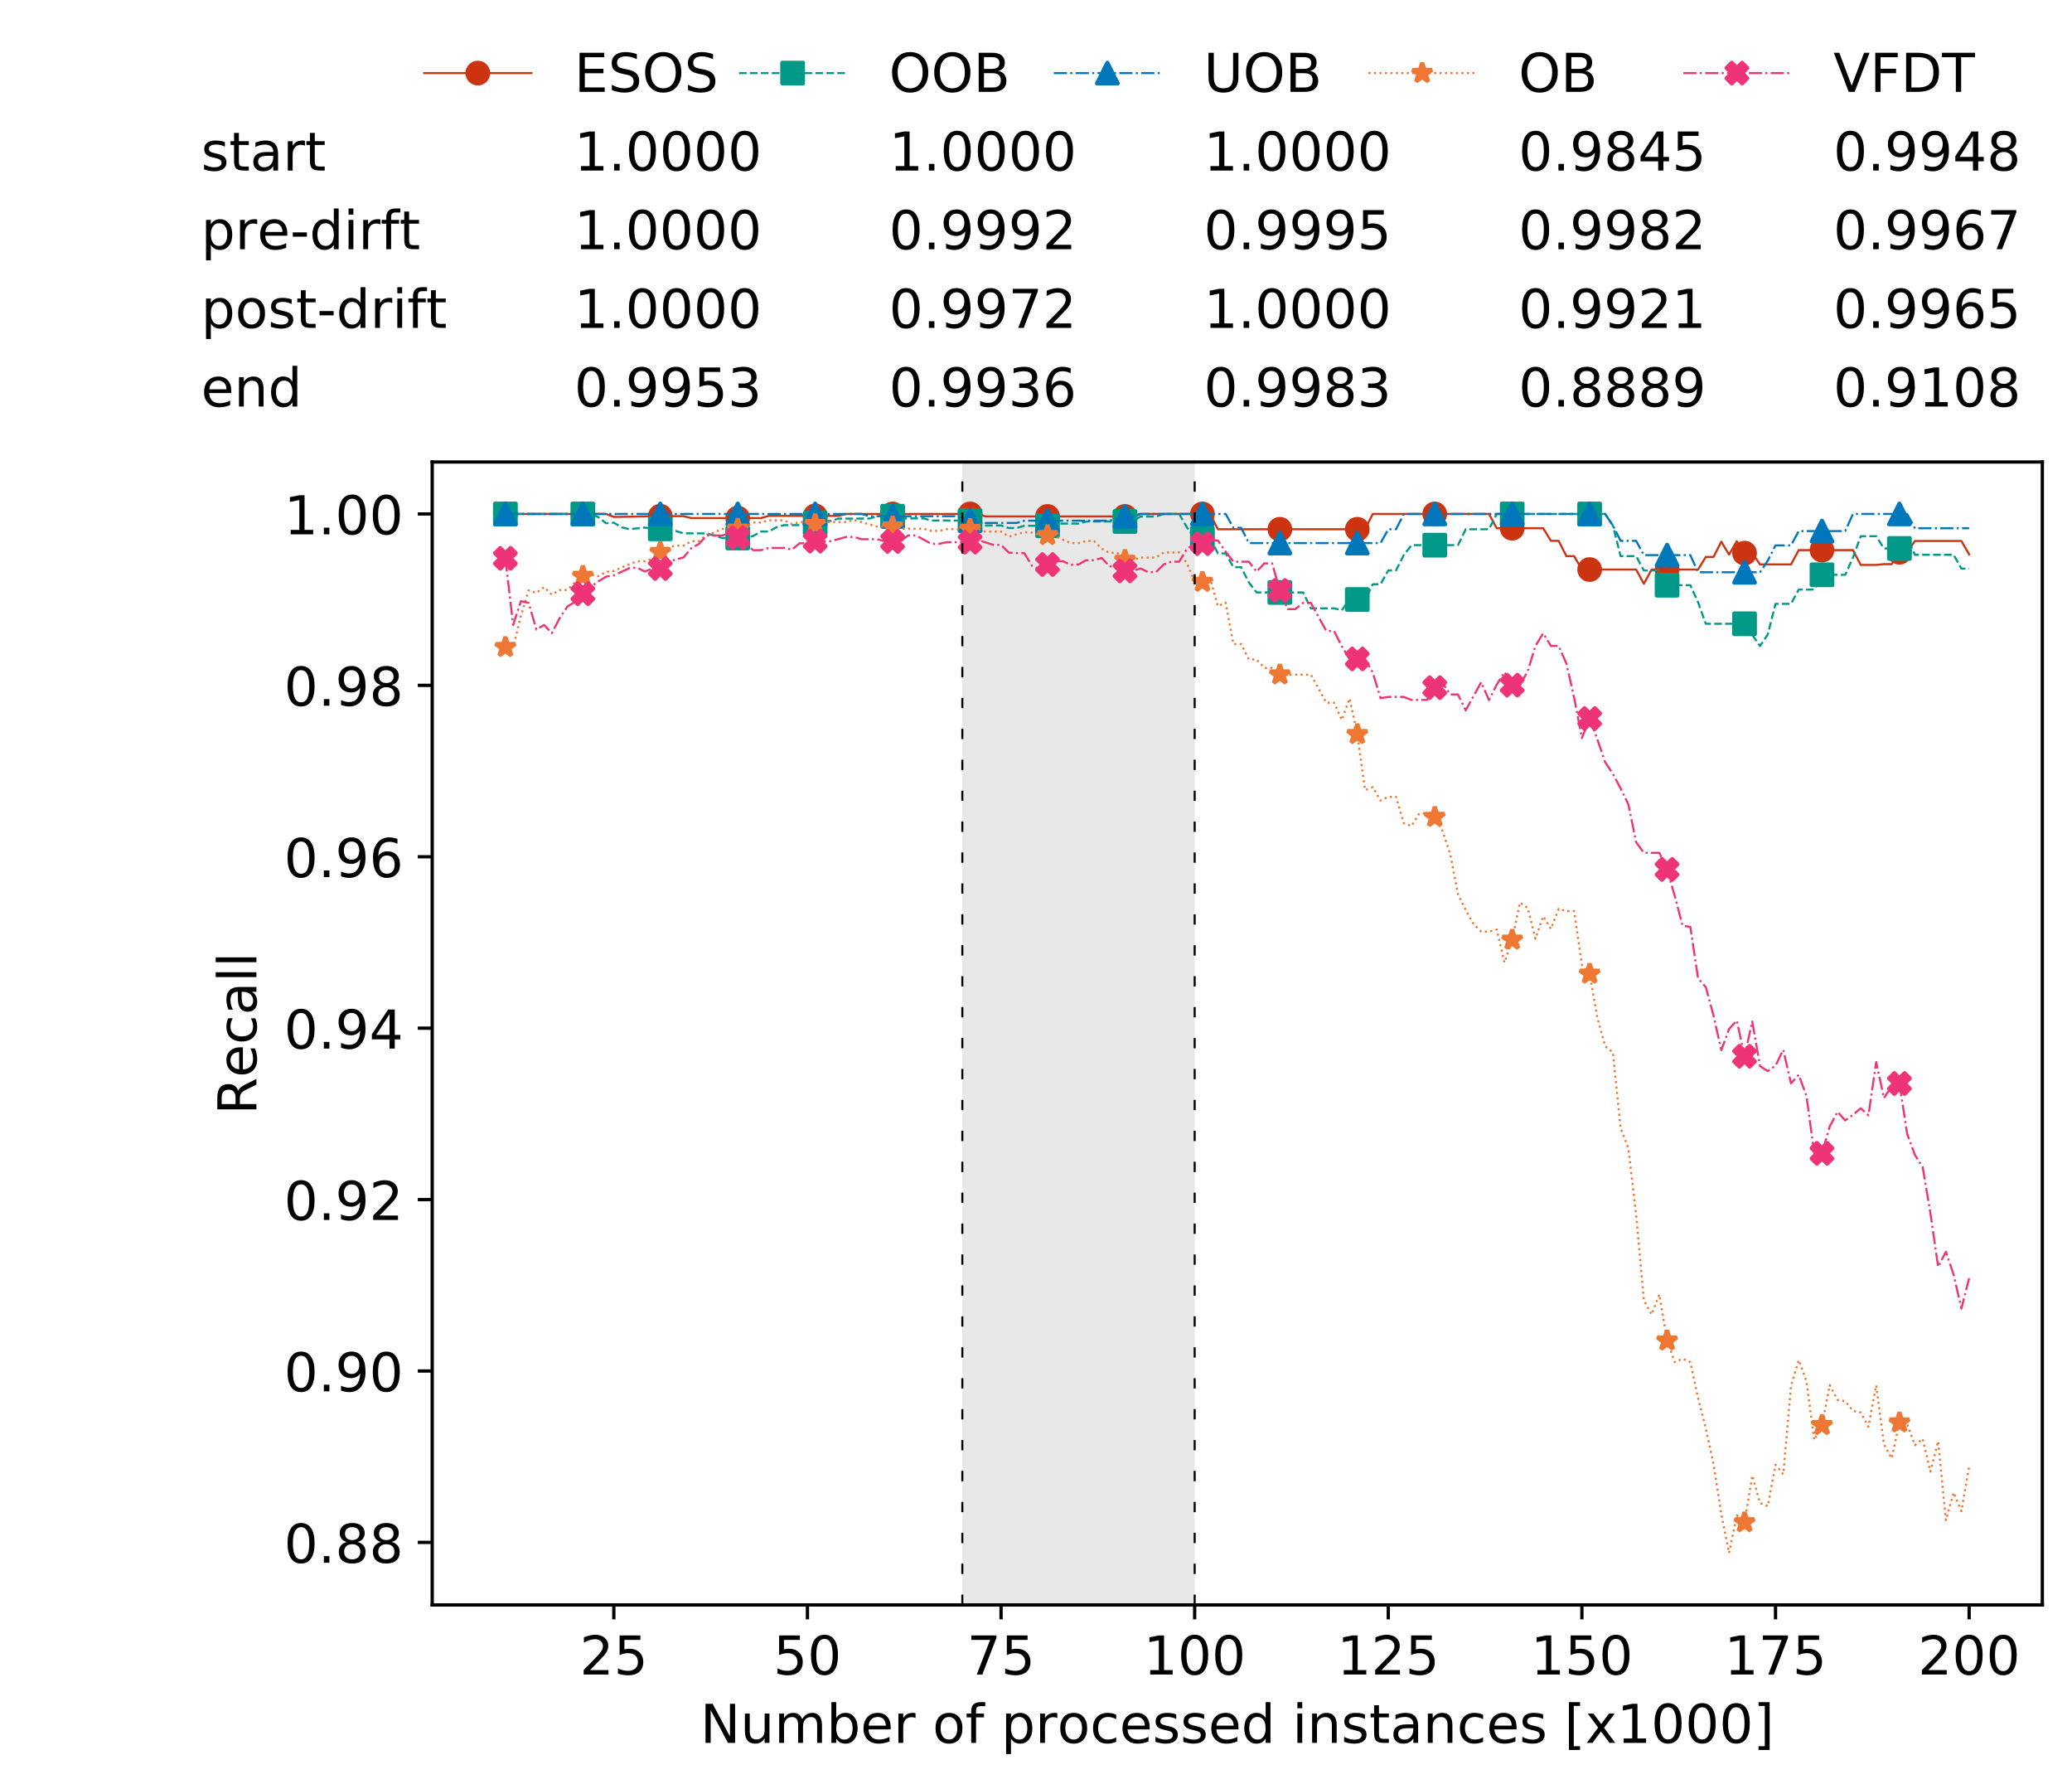 <?xml version="1.0" encoding="utf-8" standalone="no"?>
<!DOCTYPE svg PUBLIC "-//W3C//DTD SVG 1.1//EN"
  "http://www.w3.org/Graphics/SVG/1.1/DTD/svg11.dtd">
<!-- Created with matplotlib (https://matplotlib.org/) -->
<svg height="432.615pt" version="1.1" viewBox="0 0 502.65 432.615" width="502.65pt" xmlns="http://www.w3.org/2000/svg" xmlns:xlink="http://www.w3.org/1999/xlink">
 <defs>
  <style type="text/css">
*{stroke-linecap:butt;stroke-linejoin:round;white-space:pre;}
  </style>
 </defs>
 <g id="figure_1">
  <g id="patch_1">
   <path d="M 0 432.615 
L 502.65 432.615 
L 502.65 0 
L 0 0 
z
" style="fill:#ffffff;"/>
  </g>
  <g id="axes_1">
   <g id="patch_2">
    <path d="M 104.85 389.252 
L 495.45 389.252 
L 495.45 112.052 
L 104.85 112.052 
z
" style="fill:#ffffff;"/>
   </g>
   <g id="patch_3">
    <path clip-path="url(#p69286df31b)" d="M 289.817 389.252 
L 289.817 112.052 
L 233.453 112.052 
L 233.453 389.252 
z
" style="fill:#d3d3d3;opacity:0.5;"/>
   </g>
   <g id="matplotlib.axis_1">
    <g id="xtick_1">
     <g id="line2d_1">
      <defs>
       <path d="M 0 0 
L 0 3.5 
" id="mbb3228956c" style="stroke:#000000;stroke-width:0.8;"/>
      </defs>
      <g>
       <use style="stroke:#000000;stroke-width:0.8;" x="148.908" xlink:href="#mbb3228956c" y="389.252"/>
      </g>
     </g>
     <g id="text_1">
      <!-- 25 -->
      <defs>
       <path d="M 19.188 8.297 
L 53.609 8.297 
L 53.609 0 
L 7.328 0 
L 7.328 8.297 
Q 12.938 14.109 22.625 23.891 
Q 32.328 33.688 34.812 36.531 
Q 39.547 41.844 41.422 45.531 
Q 43.312 49.219 43.312 52.781 
Q 43.312 58.594 39.234 62.25 
Q 35.156 65.922 28.609 65.922 
Q 23.969 65.922 18.812 64.312 
Q 13.672 62.703 7.812 59.422 
L 7.812 69.391 
Q 13.766 71.781 18.938 73 
Q 24.125 74.219 28.422 74.219 
Q 39.75 74.219 46.484 68.547 
Q 53.219 62.891 53.219 53.422 
Q 53.219 48.922 51.531 44.891 
Q 49.859 40.875 45.406 35.406 
Q 44.188 33.984 37.641 27.219 
Q 31.109 20.453 19.188 8.297 
z
" id="DejaVuSans-50"/>
       <path d="M 10.797 72.906 
L 49.516 72.906 
L 49.516 64.594 
L 19.828 64.594 
L 19.828 46.734 
Q 21.969 47.469 24.109 47.828 
Q 26.266 48.188 28.422 48.188 
Q 40.625 48.188 47.75 41.5 
Q 54.891 34.812 54.891 23.391 
Q 54.891 11.625 47.562 5.094 
Q 40.234 -1.422 26.906 -1.422 
Q 22.312 -1.422 17.547 -0.641 
Q 12.797 0.141 7.719 1.703 
L 7.719 11.625 
Q 12.109 9.234 16.797 8.062 
Q 21.484 6.891 26.703 6.891 
Q 35.156 6.891 40.078 11.328 
Q 45.016 15.766 45.016 23.391 
Q 45.016 31 40.078 35.438 
Q 35.156 39.891 26.703 39.891 
Q 22.75 39.891 18.812 39.016 
Q 14.891 38.141 10.797 36.281 
z
" id="DejaVuSans-53"/>
      </defs>
      <g transform="translate(140.636 406.13)scale(0.13 -0.13)">
       <use xlink:href="#DejaVuSans-50"/>
       <use x="63.623" xlink:href="#DejaVuSans-53"/>
      </g>
     </g>
    </g>
    <g id="xtick_2">
     <g id="line2d_2">
      <g>
       <use style="stroke:#000000;stroke-width:0.8;" x="195.877" xlink:href="#mbb3228956c" y="389.252"/>
      </g>
     </g>
     <g id="text_2">
      <!-- 50 -->
      <defs>
       <path d="M 31.781 66.406 
Q 24.172 66.406 20.328 58.906 
Q 16.5 51.422 16.5 36.375 
Q 16.5 21.391 20.328 13.891 
Q 24.172 6.391 31.781 6.391 
Q 39.453 6.391 43.281 13.891 
Q 47.125 21.391 47.125 36.375 
Q 47.125 51.422 43.281 58.906 
Q 39.453 66.406 31.781 66.406 
z
M 31.781 74.219 
Q 44.047 74.219 50.516 64.516 
Q 56.984 54.828 56.984 36.375 
Q 56.984 17.969 50.516 8.266 
Q 44.047 -1.422 31.781 -1.422 
Q 19.531 -1.422 13.062 8.266 
Q 6.594 17.969 6.594 36.375 
Q 6.594 54.828 13.062 64.516 
Q 19.531 74.219 31.781 74.219 
z
" id="DejaVuSans-48"/>
      </defs>
      <g transform="translate(187.606 406.13)scale(0.13 -0.13)">
       <use xlink:href="#DejaVuSans-53"/>
       <use x="63.623" xlink:href="#DejaVuSans-48"/>
      </g>
     </g>
    </g>
    <g id="xtick_3">
     <g id="line2d_3">
      <g>
       <use style="stroke:#000000;stroke-width:0.8;" x="242.847" xlink:href="#mbb3228956c" y="389.252"/>
      </g>
     </g>
     <g id="text_3">
      <!-- 75 -->
      <defs>
       <path d="M 8.203 72.906 
L 55.078 72.906 
L 55.078 68.703 
L 28.609 0 
L 18.312 0 
L 43.219 64.594 
L 8.203 64.594 
z
" id="DejaVuSans-55"/>
      </defs>
      <g transform="translate(234.576 406.13)scale(0.13 -0.13)">
       <use xlink:href="#DejaVuSans-55"/>
       <use x="63.623" xlink:href="#DejaVuSans-53"/>
      </g>
     </g>
    </g>
    <g id="xtick_4">
     <g id="line2d_4">
      <g>
       <use style="stroke:#000000;stroke-width:0.8;" x="289.817" xlink:href="#mbb3228956c" y="389.252"/>
      </g>
     </g>
     <g id="text_4">
      <!-- 100 -->
      <defs>
       <path d="M 12.406 8.297 
L 28.516 8.297 
L 28.516 63.922 
L 10.984 60.406 
L 10.984 69.391 
L 28.422 72.906 
L 38.281 72.906 
L 38.281 8.297 
L 54.391 8.297 
L 54.391 0 
L 12.406 0 
z
" id="DejaVuSans-49"/>
      </defs>
      <g transform="translate(277.41 406.13)scale(0.13 -0.13)">
       <use xlink:href="#DejaVuSans-49"/>
       <use x="63.623" xlink:href="#DejaVuSans-48"/>
       <use x="127.246" xlink:href="#DejaVuSans-48"/>
      </g>
     </g>
    </g>
    <g id="xtick_5">
     <g id="line2d_5">
      <g>
       <use style="stroke:#000000;stroke-width:0.8;" x="336.786" xlink:href="#mbb3228956c" y="389.252"/>
      </g>
     </g>
     <g id="text_5">
      <!-- 125 -->
      <g transform="translate(324.379 406.13)scale(0.13 -0.13)">
       <use xlink:href="#DejaVuSans-49"/>
       <use x="63.623" xlink:href="#DejaVuSans-50"/>
       <use x="127.246" xlink:href="#DejaVuSans-53"/>
      </g>
     </g>
    </g>
    <g id="xtick_6">
     <g id="line2d_6">
      <g>
       <use style="stroke:#000000;stroke-width:0.8;" x="383.756" xlink:href="#mbb3228956c" y="389.252"/>
      </g>
     </g>
     <g id="text_6">
      <!-- 150 -->
      <g transform="translate(371.349 406.13)scale(0.13 -0.13)">
       <use xlink:href="#DejaVuSans-49"/>
       <use x="63.623" xlink:href="#DejaVuSans-53"/>
       <use x="127.246" xlink:href="#DejaVuSans-48"/>
      </g>
     </g>
    </g>
    <g id="xtick_7">
     <g id="line2d_7">
      <g>
       <use style="stroke:#000000;stroke-width:0.8;" x="430.726" xlink:href="#mbb3228956c" y="389.252"/>
      </g>
     </g>
     <g id="text_7">
      <!-- 175 -->
      <g transform="translate(418.319 406.13)scale(0.13 -0.13)">
       <use xlink:href="#DejaVuSans-49"/>
       <use x="63.623" xlink:href="#DejaVuSans-55"/>
       <use x="127.246" xlink:href="#DejaVuSans-53"/>
      </g>
     </g>
    </g>
    <g id="xtick_8">
     <g id="line2d_8">
      <g>
       <use style="stroke:#000000;stroke-width:0.8;" x="477.695" xlink:href="#mbb3228956c" y="389.252"/>
      </g>
     </g>
     <g id="text_8">
      <!-- 200 -->
      <g transform="translate(465.289 406.13)scale(0.13 -0.13)">
       <use xlink:href="#DejaVuSans-50"/>
       <use x="63.623" xlink:href="#DejaVuSans-48"/>
       <use x="127.246" xlink:href="#DejaVuSans-48"/>
      </g>
     </g>
    </g>
    <g id="text_9">
     <!-- Number of processed instances [x1000] -->
     <defs>
      <path d="M 9.812 72.906 
L 23.094 72.906 
L 55.422 11.922 
L 55.422 72.906 
L 64.984 72.906 
L 64.984 0 
L 51.703 0 
L 19.391 60.984 
L 19.391 0 
L 9.812 0 
z
" id="DejaVuSans-78"/>
      <path d="M 8.5 21.578 
L 8.5 54.688 
L 17.484 54.688 
L 17.484 21.922 
Q 17.484 14.156 20.5 10.266 
Q 23.531 6.391 29.594 6.391 
Q 36.859 6.391 41.078 11.031 
Q 45.312 15.672 45.312 23.688 
L 45.312 54.688 
L 54.297 54.688 
L 54.297 0 
L 45.312 0 
L 45.312 8.406 
Q 42.047 3.422 37.719 1 
Q 33.406 -1.422 27.688 -1.422 
Q 18.266 -1.422 13.375 4.438 
Q 8.5 10.297 8.5 21.578 
z
M 31.109 56 
z
" id="DejaVuSans-117"/>
      <path d="M 52 44.188 
Q 55.375 50.25 60.062 53.125 
Q 64.75 56 71.094 56 
Q 79.641 56 84.281 50.016 
Q 88.922 44.047 88.922 33.016 
L 88.922 0 
L 79.891 0 
L 79.891 32.719 
Q 79.891 40.578 77.094 44.375 
Q 74.312 48.188 68.609 48.188 
Q 61.625 48.188 57.562 43.547 
Q 53.516 38.922 53.516 30.906 
L 53.516 0 
L 44.484 0 
L 44.484 32.719 
Q 44.484 40.625 41.703 44.406 
Q 38.922 48.188 33.109 48.188 
Q 26.219 48.188 22.156 43.531 
Q 18.109 38.875 18.109 30.906 
L 18.109 0 
L 9.078 0 
L 9.078 54.688 
L 18.109 54.688 
L 18.109 46.188 
Q 21.188 51.219 25.484 53.609 
Q 29.781 56 35.688 56 
Q 41.656 56 45.828 52.969 
Q 50 49.953 52 44.188 
z
" id="DejaVuSans-109"/>
      <path d="M 48.688 27.297 
Q 48.688 37.203 44.609 42.844 
Q 40.531 48.484 33.406 48.484 
Q 26.266 48.484 22.188 42.844 
Q 18.109 37.203 18.109 27.297 
Q 18.109 17.391 22.188 11.75 
Q 26.266 6.109 33.406 6.109 
Q 40.531 6.109 44.609 11.75 
Q 48.688 17.391 48.688 27.297 
z
M 18.109 46.391 
Q 20.953 51.266 25.266 53.625 
Q 29.594 56 35.594 56 
Q 45.562 56 51.781 48.094 
Q 58.016 40.188 58.016 27.297 
Q 58.016 14.406 51.781 6.484 
Q 45.562 -1.422 35.594 -1.422 
Q 29.594 -1.422 25.266 0.953 
Q 20.953 3.328 18.109 8.203 
L 18.109 0 
L 9.078 0 
L 9.078 75.984 
L 18.109 75.984 
z
" id="DejaVuSans-98"/>
      <path d="M 56.203 29.594 
L 56.203 25.203 
L 14.891 25.203 
Q 15.484 15.922 20.484 11.062 
Q 25.484 6.203 34.422 6.203 
Q 39.594 6.203 44.453 7.469 
Q 49.312 8.734 54.109 11.281 
L 54.109 2.781 
Q 49.266 0.734 44.188 -0.344 
Q 39.109 -1.422 33.891 -1.422 
Q 20.797 -1.422 13.156 6.188 
Q 5.516 13.812 5.516 26.812 
Q 5.516 40.234 12.766 48.109 
Q 20.016 56 32.328 56 
Q 43.359 56 49.781 48.891 
Q 56.203 41.797 56.203 29.594 
z
M 47.219 32.234 
Q 47.125 39.594 43.094 43.984 
Q 39.062 48.391 32.422 48.391 
Q 24.906 48.391 20.391 44.141 
Q 15.875 39.891 15.188 32.172 
z
" id="DejaVuSans-101"/>
      <path d="M 41.109 46.297 
Q 39.594 47.172 37.812 47.578 
Q 36.031 48 33.891 48 
Q 26.266 48 22.188 43.047 
Q 18.109 38.094 18.109 28.812 
L 18.109 0 
L 9.078 0 
L 9.078 54.688 
L 18.109 54.688 
L 18.109 46.188 
Q 20.953 51.172 25.484 53.578 
Q 30.031 56 36.531 56 
Q 37.453 56 38.578 55.875 
Q 39.703 55.766 41.062 55.516 
z
" id="DejaVuSans-114"/>
      <path id="DejaVuSans-32"/>
      <path d="M 30.609 48.391 
Q 23.391 48.391 19.188 42.75 
Q 14.984 37.109 14.984 27.297 
Q 14.984 17.484 19.156 11.844 
Q 23.344 6.203 30.609 6.203 
Q 37.797 6.203 41.984 11.859 
Q 46.188 17.531 46.188 27.297 
Q 46.188 37.016 41.984 42.703 
Q 37.797 48.391 30.609 48.391 
z
M 30.609 56 
Q 42.328 56 49.016 48.375 
Q 55.719 40.766 55.719 27.297 
Q 55.719 13.875 49.016 6.219 
Q 42.328 -1.422 30.609 -1.422 
Q 18.844 -1.422 12.172 6.219 
Q 5.516 13.875 5.516 27.297 
Q 5.516 40.766 12.172 48.375 
Q 18.844 56 30.609 56 
z
" id="DejaVuSans-111"/>
      <path d="M 37.109 75.984 
L 37.109 68.5 
L 28.516 68.5 
Q 23.688 68.5 21.797 66.547 
Q 19.922 64.594 19.922 59.516 
L 19.922 54.688 
L 34.719 54.688 
L 34.719 47.703 
L 19.922 47.703 
L 19.922 0 
L 10.891 0 
L 10.891 47.703 
L 2.297 47.703 
L 2.297 54.688 
L 10.891 54.688 
L 10.891 58.5 
Q 10.891 67.625 15.141 71.797 
Q 19.391 75.984 28.609 75.984 
z
" id="DejaVuSans-102"/>
      <path d="M 18.109 8.203 
L 18.109 -20.797 
L 9.078 -20.797 
L 9.078 54.688 
L 18.109 54.688 
L 18.109 46.391 
Q 20.953 51.266 25.266 53.625 
Q 29.594 56 35.594 56 
Q 45.562 56 51.781 48.094 
Q 58.016 40.188 58.016 27.297 
Q 58.016 14.406 51.781 6.484 
Q 45.562 -1.422 35.594 -1.422 
Q 29.594 -1.422 25.266 0.953 
Q 20.953 3.328 18.109 8.203 
z
M 48.688 27.297 
Q 48.688 37.203 44.609 42.844 
Q 40.531 48.484 33.406 48.484 
Q 26.266 48.484 22.188 42.844 
Q 18.109 37.203 18.109 27.297 
Q 18.109 17.391 22.188 11.75 
Q 26.266 6.109 33.406 6.109 
Q 40.531 6.109 44.609 11.75 
Q 48.688 17.391 48.688 27.297 
z
" id="DejaVuSans-112"/>
      <path d="M 48.781 52.594 
L 48.781 44.188 
Q 44.969 46.297 41.141 47.344 
Q 37.312 48.391 33.406 48.391 
Q 24.656 48.391 19.812 42.844 
Q 14.984 37.312 14.984 27.297 
Q 14.984 17.281 19.812 11.734 
Q 24.656 6.203 33.406 6.203 
Q 37.312 6.203 41.141 7.25 
Q 44.969 8.297 48.781 10.406 
L 48.781 2.094 
Q 45.016 0.344 40.984 -0.531 
Q 36.969 -1.422 32.422 -1.422 
Q 20.062 -1.422 12.781 6.344 
Q 5.516 14.109 5.516 27.297 
Q 5.516 40.672 12.859 48.328 
Q 20.219 56 33.016 56 
Q 37.156 56 41.109 55.141 
Q 45.062 54.297 48.781 52.594 
z
" id="DejaVuSans-99"/>
      <path d="M 44.281 53.078 
L 44.281 44.578 
Q 40.484 46.531 36.375 47.5 
Q 32.281 48.484 27.875 48.484 
Q 21.188 48.484 17.844 46.438 
Q 14.5 44.391 14.5 40.281 
Q 14.5 37.156 16.891 35.375 
Q 19.281 33.594 26.516 31.984 
L 29.594 31.297 
Q 39.156 29.25 43.188 25.516 
Q 47.219 21.781 47.219 15.094 
Q 47.219 7.469 41.188 3.016 
Q 35.156 -1.422 24.609 -1.422 
Q 20.219 -1.422 15.453 -0.562 
Q 10.688 0.297 5.422 2 
L 5.422 11.281 
Q 10.406 8.688 15.234 7.391 
Q 20.062 6.109 24.812 6.109 
Q 31.156 6.109 34.562 8.281 
Q 37.984 10.453 37.984 14.406 
Q 37.984 18.062 35.516 20.016 
Q 33.062 21.969 24.703 23.781 
L 21.578 24.516 
Q 13.234 26.266 9.516 29.906 
Q 5.812 33.547 5.812 39.891 
Q 5.812 47.609 11.281 51.797 
Q 16.75 56 26.812 56 
Q 31.781 56 36.172 55.266 
Q 40.578 54.547 44.281 53.078 
z
" id="DejaVuSans-115"/>
      <path d="M 45.406 46.391 
L 45.406 75.984 
L 54.391 75.984 
L 54.391 0 
L 45.406 0 
L 45.406 8.203 
Q 42.578 3.328 38.25 0.953 
Q 33.938 -1.422 27.875 -1.422 
Q 17.969 -1.422 11.734 6.484 
Q 5.516 14.406 5.516 27.297 
Q 5.516 40.188 11.734 48.094 
Q 17.969 56 27.875 56 
Q 33.938 56 38.25 53.625 
Q 42.578 51.266 45.406 46.391 
z
M 14.797 27.297 
Q 14.797 17.391 18.875 11.75 
Q 22.953 6.109 30.078 6.109 
Q 37.203 6.109 41.297 11.75 
Q 45.406 17.391 45.406 27.297 
Q 45.406 37.203 41.297 42.844 
Q 37.203 48.484 30.078 48.484 
Q 22.953 48.484 18.875 42.844 
Q 14.797 37.203 14.797 27.297 
z
" id="DejaVuSans-100"/>
      <path d="M 9.422 54.688 
L 18.406 54.688 
L 18.406 0 
L 9.422 0 
z
M 9.422 75.984 
L 18.406 75.984 
L 18.406 64.594 
L 9.422 64.594 
z
" id="DejaVuSans-105"/>
      <path d="M 54.891 33.016 
L 54.891 0 
L 45.906 0 
L 45.906 32.719 
Q 45.906 40.484 42.875 44.328 
Q 39.844 48.188 33.797 48.188 
Q 26.516 48.188 22.312 43.547 
Q 18.109 38.922 18.109 30.906 
L 18.109 0 
L 9.078 0 
L 9.078 54.688 
L 18.109 54.688 
L 18.109 46.188 
Q 21.344 51.125 25.703 53.562 
Q 30.078 56 35.797 56 
Q 45.219 56 50.047 50.172 
Q 54.891 44.344 54.891 33.016 
z
" id="DejaVuSans-110"/>
      <path d="M 18.312 70.219 
L 18.312 54.688 
L 36.812 54.688 
L 36.812 47.703 
L 18.312 47.703 
L 18.312 18.016 
Q 18.312 11.328 20.141 9.422 
Q 21.969 7.516 27.594 7.516 
L 36.812 7.516 
L 36.812 0 
L 27.594 0 
Q 17.188 0 13.234 3.875 
Q 9.281 7.766 9.281 18.016 
L 9.281 47.703 
L 2.688 47.703 
L 2.688 54.688 
L 9.281 54.688 
L 9.281 70.219 
z
" id="DejaVuSans-116"/>
      <path d="M 34.281 27.484 
Q 23.391 27.484 19.188 25 
Q 14.984 22.516 14.984 16.5 
Q 14.984 11.719 18.141 8.906 
Q 21.297 6.109 26.703 6.109 
Q 34.188 6.109 38.703 11.406 
Q 43.219 16.703 43.219 25.484 
L 43.219 27.484 
z
M 52.203 31.203 
L 52.203 0 
L 43.219 0 
L 43.219 8.297 
Q 40.141 3.328 35.547 0.953 
Q 30.953 -1.422 24.312 -1.422 
Q 15.922 -1.422 10.953 3.297 
Q 6 8.016 6 15.922 
Q 6 25.141 12.172 29.828 
Q 18.359 34.516 30.609 34.516 
L 43.219 34.516 
L 43.219 35.406 
Q 43.219 41.609 39.141 45 
Q 35.062 48.391 27.688 48.391 
Q 23 48.391 18.547 47.266 
Q 14.109 46.141 10.016 43.891 
L 10.016 52.203 
Q 14.938 54.109 19.578 55.047 
Q 24.219 56 28.609 56 
Q 40.484 56 46.344 49.844 
Q 52.203 43.703 52.203 31.203 
z
" id="DejaVuSans-97"/>
      <path d="M 8.594 75.984 
L 29.297 75.984 
L 29.297 69 
L 17.578 69 
L 17.578 -6.203 
L 29.297 -6.203 
L 29.297 -13.188 
L 8.594 -13.188 
z
" id="DejaVuSans-91"/>
      <path d="M 54.891 54.688 
L 35.109 28.078 
L 55.906 0 
L 45.312 0 
L 29.391 21.484 
L 13.484 0 
L 2.875 0 
L 24.125 28.609 
L 4.688 54.688 
L 15.281 54.688 
L 29.781 35.203 
L 44.281 54.688 
z
" id="DejaVuSans-120"/>
      <path d="M 30.422 75.984 
L 30.422 -13.188 
L 9.719 -13.188 
L 9.719 -6.203 
L 21.391 -6.203 
L 21.391 69 
L 9.719 69 
L 9.719 75.984 
z
" id="DejaVuSans-93"/>
     </defs>
     <g transform="translate(169.881 422.711)scale(0.13 -0.13)">
      <use xlink:href="#DejaVuSans-78"/>
      <use x="74.805" xlink:href="#DejaVuSans-117"/>
      <use x="138.184" xlink:href="#DejaVuSans-109"/>
      <use x="235.596" xlink:href="#DejaVuSans-98"/>
      <use x="299.072" xlink:href="#DejaVuSans-101"/>
      <use x="360.596" xlink:href="#DejaVuSans-114"/>
      <use x="401.709" xlink:href="#DejaVuSans-32"/>
      <use x="433.496" xlink:href="#DejaVuSans-111"/>
      <use x="494.678" xlink:href="#DejaVuSans-102"/>
      <use x="529.883" xlink:href="#DejaVuSans-32"/>
      <use x="561.67" xlink:href="#DejaVuSans-112"/>
      <use x="625.146" xlink:href="#DejaVuSans-114"/>
      <use x="666.229" xlink:href="#DejaVuSans-111"/>
      <use x="727.41" xlink:href="#DejaVuSans-99"/>
      <use x="782.391" xlink:href="#DejaVuSans-101"/>
      <use x="843.914" xlink:href="#DejaVuSans-115"/>
      <use x="896.014" xlink:href="#DejaVuSans-115"/>
      <use x="948.113" xlink:href="#DejaVuSans-101"/>
      <use x="1009.637" xlink:href="#DejaVuSans-100"/>
      <use x="1073.113" xlink:href="#DejaVuSans-32"/>
      <use x="1104.9" xlink:href="#DejaVuSans-105"/>
      <use x="1132.684" xlink:href="#DejaVuSans-110"/>
      <use x="1196.062" xlink:href="#DejaVuSans-115"/>
      <use x="1248.162" xlink:href="#DejaVuSans-116"/>
      <use x="1287.371" xlink:href="#DejaVuSans-97"/>
      <use x="1348.65" xlink:href="#DejaVuSans-110"/>
      <use x="1412.029" xlink:href="#DejaVuSans-99"/>
      <use x="1467.01" xlink:href="#DejaVuSans-101"/>
      <use x="1528.533" xlink:href="#DejaVuSans-115"/>
      <use x="1580.633" xlink:href="#DejaVuSans-32"/>
      <use x="1612.42" xlink:href="#DejaVuSans-91"/>
      <use x="1651.434" xlink:href="#DejaVuSans-120"/>
      <use x="1710.613" xlink:href="#DejaVuSans-49"/>
      <use x="1774.236" xlink:href="#DejaVuSans-48"/>
      <use x="1837.859" xlink:href="#DejaVuSans-48"/>
      <use x="1901.482" xlink:href="#DejaVuSans-48"/>
      <use x="1965.105" xlink:href="#DejaVuSans-93"/>
     </g>
    </g>
   </g>
   <g id="matplotlib.axis_2">
    <g id="ytick_1">
     <g id="line2d_9">
      <defs>
       <path d="M 0 0 
L -3.5 0 
" id="md5141a8302" style="stroke:#000000;stroke-width:0.8;"/>
      </defs>
      <g>
       <use style="stroke:#000000;stroke-width:0.8;" x="104.85" xlink:href="#md5141a8302" y="374.088"/>
      </g>
     </g>
     <g id="text_10">
      <!-- 0.88 -->
      <defs>
       <path d="M 10.688 12.406 
L 21 12.406 
L 21 0 
L 10.688 0 
z
" id="DejaVuSans-46"/>
       <path d="M 31.781 34.625 
Q 24.75 34.625 20.719 30.859 
Q 16.703 27.094 16.703 20.516 
Q 16.703 13.922 20.719 10.156 
Q 24.75 6.391 31.781 6.391 
Q 38.812 6.391 42.859 10.172 
Q 46.922 13.969 46.922 20.516 
Q 46.922 27.094 42.891 30.859 
Q 38.875 34.625 31.781 34.625 
z
M 21.922 38.812 
Q 15.578 40.375 12.031 44.719 
Q 8.5 49.078 8.5 55.328 
Q 8.5 64.062 14.719 69.141 
Q 20.953 74.219 31.781 74.219 
Q 42.672 74.219 48.875 69.141 
Q 55.078 64.062 55.078 55.328 
Q 55.078 49.078 51.531 44.719 
Q 48 40.375 41.703 38.812 
Q 48.828 37.156 52.797 32.312 
Q 56.781 27.484 56.781 20.516 
Q 56.781 9.906 50.312 4.234 
Q 43.844 -1.422 31.781 -1.422 
Q 19.734 -1.422 13.25 4.234 
Q 6.781 9.906 6.781 20.516 
Q 6.781 27.484 10.781 32.312 
Q 14.797 37.156 21.922 38.812 
z
M 18.312 54.391 
Q 18.312 48.734 21.844 45.562 
Q 25.391 42.391 31.781 42.391 
Q 38.141 42.391 41.719 45.562 
Q 45.312 48.734 45.312 54.391 
Q 45.312 60.062 41.719 63.234 
Q 38.141 66.406 31.781 66.406 
Q 25.391 66.406 21.844 63.234 
Q 18.312 60.062 18.312 54.391 
z
" id="DejaVuSans-56"/>
      </defs>
      <g transform="translate(68.905 379.027)scale(0.13 -0.13)">
       <use xlink:href="#DejaVuSans-48"/>
       <use x="63.623" xlink:href="#DejaVuSans-46"/>
       <use x="95.41" xlink:href="#DejaVuSans-56"/>
       <use x="159.033" xlink:href="#DejaVuSans-56"/>
      </g>
     </g>
    </g>
    <g id="ytick_2">
     <g id="line2d_10">
      <g>
       <use style="stroke:#000000;stroke-width:0.8;" x="104.85" xlink:href="#md5141a8302" y="332.515"/>
      </g>
     </g>
     <g id="text_11">
      <!-- 0.90 -->
      <defs>
       <path d="M 10.984 1.516 
L 10.984 10.5 
Q 14.703 8.734 18.5 7.812 
Q 22.312 6.891 25.984 6.891 
Q 35.75 6.891 40.891 13.453 
Q 46.047 20.016 46.781 33.406 
Q 43.953 29.203 39.594 26.953 
Q 35.25 24.703 29.984 24.703 
Q 19.047 24.703 12.672 31.312 
Q 6.297 37.938 6.297 49.422 
Q 6.297 60.641 12.938 67.422 
Q 19.578 74.219 30.609 74.219 
Q 43.266 74.219 49.922 64.516 
Q 56.594 54.828 56.594 36.375 
Q 56.594 19.141 48.406 8.859 
Q 40.234 -1.422 26.422 -1.422 
Q 22.703 -1.422 18.891 -0.688 
Q 15.094 0.047 10.984 1.516 
z
M 30.609 32.422 
Q 37.25 32.422 41.125 36.953 
Q 45.016 41.5 45.016 49.422 
Q 45.016 57.281 41.125 61.844 
Q 37.25 66.406 30.609 66.406 
Q 23.969 66.406 20.094 61.844 
Q 16.219 57.281 16.219 49.422 
Q 16.219 41.5 20.094 36.953 
Q 23.969 32.422 30.609 32.422 
z
" id="DejaVuSans-57"/>
      </defs>
      <g transform="translate(68.905 337.454)scale(0.13 -0.13)">
       <use xlink:href="#DejaVuSans-48"/>
       <use x="63.623" xlink:href="#DejaVuSans-46"/>
       <use x="95.41" xlink:href="#DejaVuSans-57"/>
       <use x="159.033" xlink:href="#DejaVuSans-48"/>
      </g>
     </g>
    </g>
    <g id="ytick_3">
     <g id="line2d_11">
      <g>
       <use style="stroke:#000000;stroke-width:0.8;" x="104.85" xlink:href="#md5141a8302" y="290.943"/>
      </g>
     </g>
     <g id="text_12">
      <!-- 0.92 -->
      <g transform="translate(68.905 295.882)scale(0.13 -0.13)">
       <use xlink:href="#DejaVuSans-48"/>
       <use x="63.623" xlink:href="#DejaVuSans-46"/>
       <use x="95.41" xlink:href="#DejaVuSans-57"/>
       <use x="159.033" xlink:href="#DejaVuSans-50"/>
      </g>
     </g>
    </g>
    <g id="ytick_4">
     <g id="line2d_12">
      <g>
       <use style="stroke:#000000;stroke-width:0.8;" x="104.85" xlink:href="#md5141a8302" y="249.37"/>
      </g>
     </g>
     <g id="text_13">
      <!-- 0.94 -->
      <defs>
       <path d="M 37.797 64.312 
L 12.891 25.391 
L 37.797 25.391 
z
M 35.203 72.906 
L 47.609 72.906 
L 47.609 25.391 
L 58.016 25.391 
L 58.016 17.188 
L 47.609 17.188 
L 47.609 0 
L 37.797 0 
L 37.797 17.188 
L 4.891 17.188 
L 4.891 26.703 
z
" id="DejaVuSans-52"/>
      </defs>
      <g transform="translate(68.905 254.309)scale(0.13 -0.13)">
       <use xlink:href="#DejaVuSans-48"/>
       <use x="63.623" xlink:href="#DejaVuSans-46"/>
       <use x="95.41" xlink:href="#DejaVuSans-57"/>
       <use x="159.033" xlink:href="#DejaVuSans-52"/>
      </g>
     </g>
    </g>
    <g id="ytick_5">
     <g id="line2d_13">
      <g>
       <use style="stroke:#000000;stroke-width:0.8;" x="104.85" xlink:href="#md5141a8302" y="207.797"/>
      </g>
     </g>
     <g id="text_14">
      <!-- 0.96 -->
      <defs>
       <path d="M 33.016 40.375 
Q 26.375 40.375 22.484 35.828 
Q 18.609 31.297 18.609 23.391 
Q 18.609 15.531 22.484 10.953 
Q 26.375 6.391 33.016 6.391 
Q 39.656 6.391 43.531 10.953 
Q 47.406 15.531 47.406 23.391 
Q 47.406 31.297 43.531 35.828 
Q 39.656 40.375 33.016 40.375 
z
M 52.594 71.297 
L 52.594 62.312 
Q 48.875 64.062 45.094 64.984 
Q 41.312 65.922 37.594 65.922 
Q 27.828 65.922 22.672 59.328 
Q 17.531 52.734 16.797 39.406 
Q 19.672 43.656 24.016 45.922 
Q 28.375 48.188 33.594 48.188 
Q 44.578 48.188 50.953 41.516 
Q 57.328 34.859 57.328 23.391 
Q 57.328 12.156 50.688 5.359 
Q 44.047 -1.422 33.016 -1.422 
Q 20.359 -1.422 13.672 8.266 
Q 6.984 17.969 6.984 36.375 
Q 6.984 53.656 15.188 63.938 
Q 23.391 74.219 37.203 74.219 
Q 40.922 74.219 44.703 73.484 
Q 48.484 72.75 52.594 71.297 
z
" id="DejaVuSans-54"/>
      </defs>
      <g transform="translate(68.905 212.736)scale(0.13 -0.13)">
       <use xlink:href="#DejaVuSans-48"/>
       <use x="63.623" xlink:href="#DejaVuSans-46"/>
       <use x="95.41" xlink:href="#DejaVuSans-57"/>
       <use x="159.033" xlink:href="#DejaVuSans-54"/>
      </g>
     </g>
    </g>
    <g id="ytick_6">
     <g id="line2d_14">
      <g>
       <use style="stroke:#000000;stroke-width:0.8;" x="104.85" xlink:href="#md5141a8302" y="166.225"/>
      </g>
     </g>
     <g id="text_15">
      <!-- 0.98 -->
      <g transform="translate(68.905 171.164)scale(0.13 -0.13)">
       <use xlink:href="#DejaVuSans-48"/>
       <use x="63.623" xlink:href="#DejaVuSans-46"/>
       <use x="95.41" xlink:href="#DejaVuSans-57"/>
       <use x="159.033" xlink:href="#DejaVuSans-56"/>
      </g>
     </g>
    </g>
    <g id="ytick_7">
     <g id="line2d_15">
      <g>
       <use style="stroke:#000000;stroke-width:0.8;" x="104.85" xlink:href="#md5141a8302" y="124.652"/>
      </g>
     </g>
     <g id="text_16">
      <!-- 1.00 -->
      <g transform="translate(68.905 129.591)scale(0.13 -0.13)">
       <use xlink:href="#DejaVuSans-49"/>
       <use x="63.623" xlink:href="#DejaVuSans-46"/>
       <use x="95.41" xlink:href="#DejaVuSans-48"/>
       <use x="159.033" xlink:href="#DejaVuSans-48"/>
      </g>
     </g>
    </g>
    <g id="text_17">
     <!-- Recall -->
     <defs>
      <path d="M 44.391 34.188 
Q 47.562 33.109 50.562 29.594 
Q 53.562 26.078 56.594 19.922 
L 66.609 0 
L 56 0 
L 46.688 18.703 
Q 43.062 26.031 39.672 28.422 
Q 36.281 30.812 30.422 30.812 
L 19.672 30.812 
L 19.672 0 
L 9.812 0 
L 9.812 72.906 
L 32.078 72.906 
Q 44.578 72.906 50.734 67.672 
Q 56.891 62.453 56.891 51.906 
Q 56.891 45.016 53.688 40.469 
Q 50.484 35.938 44.391 34.188 
z
M 19.672 64.797 
L 19.672 38.922 
L 32.078 38.922 
Q 39.203 38.922 42.844 42.219 
Q 46.484 45.516 46.484 51.906 
Q 46.484 58.297 42.844 61.547 
Q 39.203 64.797 32.078 64.797 
z
" id="DejaVuSans-82"/>
      <path d="M 9.422 75.984 
L 18.406 75.984 
L 18.406 0 
L 9.422 0 
z
" id="DejaVuSans-108"/>
     </defs>
     <g transform="translate(62.201 270.333)rotate(-90)scale(0.13 -0.13)">
      <use xlink:href="#DejaVuSans-82"/>
      <use x="69.42" xlink:href="#DejaVuSans-101"/>
      <use x="130.943" xlink:href="#DejaVuSans-99"/>
      <use x="185.924" xlink:href="#DejaVuSans-97"/>
      <use x="247.203" xlink:href="#DejaVuSans-108"/>
      <use x="274.986" xlink:href="#DejaVuSans-108"/>
     </g>
    </g>
   </g>
   <g id="line2d_16"/>
   <g id="line2d_17"/>
   <g id="line2d_18"/>
   <g id="line2d_19"/>
   <g id="line2d_20"/>
   <g id="line2d_21">
    <path clip-path="url(#p69286df31b)" d="M 122.605 124.652 
L 147.029 124.652 
L 148.908 125.37 
L 160.18 125.19 
L 165.817 125.19 
L 167.695 125.654 
L 184.605 125.654 
L 186.483 125.116 
L 203.392 125.116 
L 205.271 124.652 
L 237.211 124.652 
L 239.089 125.253 
L 274.786 125.253 
L 276.665 124.652 
L 293.574 124.652 
L 295.453 128.364 
L 331.15 128.364 
L 333.029 124.652 
L 361.211 124.652 
L 363.089 128.116 
L 374.362 128.116 
L 376.241 131.173 
L 378.12 131.173 
L 379.998 134.885 
L 381.877 134.885 
L 383.756 138.133 
L 396.908 138.133 
L 398.786 141.597 
L 400.665 138.133 
L 411.938 138.133 
L 413.817 135.076 
L 415.695 135.076 
L 417.574 131.364 
L 419.453 134.514 
L 421.332 131.266 
L 423.211 134.153 
L 425.089 134.153 
L 426.968 136.888 
L 434.483 136.888 
L 436.362 133.423 
L 449.514 133.423 
L 451.392 137.007 
L 455.15 137.007 
L 457.029 136.827 
L 458.908 136.827 
L 460.786 133.94 
L 462.665 133.94 
L 464.544 131.205 
L 475.817 131.205 
L 477.695 134.453 
L 477.695 134.453 
" style="fill:none;stroke:#cc3311;stroke-linecap:square;stroke-width:0.5;"/>
    <defs>
     <path d="M 0 2.5 
C 0.663 2.5 1.299 2.237 1.768 1.768 
C 2.237 1.299 2.5 0.663 2.5 0 
C 2.5 -0.663 2.237 -1.299 1.768 -1.768 
C 1.299 -2.237 0.663 -2.5 0 -2.5 
C -0.663 -2.5 -1.299 -2.237 -1.768 -1.768 
C -2.237 -1.299 -2.5 -0.663 -2.5 0 
C -2.5 0.663 -2.237 1.299 -1.768 1.768 
C -1.299 2.237 -0.663 2.5 0 2.5 
z
" id="m59cf0fd6bd" style="stroke:#cc3311;"/>
    </defs>
    <g clip-path="url(#p69286df31b)">
     <use style="fill:#cc3311;stroke:#cc3311;" x="122.605" xlink:href="#m59cf0fd6bd" y="124.652"/>
     <use style="fill:#cc3311;stroke:#cc3311;" x="141.392" xlink:href="#m59cf0fd6bd" y="124.652"/>
     <use style="fill:#cc3311;stroke:#cc3311;" x="160.18" xlink:href="#m59cf0fd6bd" y="125.19"/>
     <use style="fill:#cc3311;stroke:#cc3311;" x="178.968" xlink:href="#m59cf0fd6bd" y="125.654"/>
     <use style="fill:#cc3311;stroke:#cc3311;" x="197.756" xlink:href="#m59cf0fd6bd" y="125.116"/>
     <use style="fill:#cc3311;stroke:#cc3311;" x="216.544" xlink:href="#m59cf0fd6bd" y="124.652"/>
     <use style="fill:#cc3311;stroke:#cc3311;" x="235.332" xlink:href="#m59cf0fd6bd" y="124.652"/>
     <use style="fill:#cc3311;stroke:#cc3311;" x="254.12" xlink:href="#m59cf0fd6bd" y="125.253"/>
     <use style="fill:#cc3311;stroke:#cc3311;" x="272.908" xlink:href="#m59cf0fd6bd" y="125.253"/>
     <use style="fill:#cc3311;stroke:#cc3311;" x="291.695" xlink:href="#m59cf0fd6bd" y="124.652"/>
     <use style="fill:#cc3311;stroke:#cc3311;" x="310.483" xlink:href="#m59cf0fd6bd" y="128.364"/>
     <use style="fill:#cc3311;stroke:#cc3311;" x="329.271" xlink:href="#m59cf0fd6bd" y="128.364"/>
     <use style="fill:#cc3311;stroke:#cc3311;" x="348.059" xlink:href="#m59cf0fd6bd" y="124.652"/>
     <use style="fill:#cc3311;stroke:#cc3311;" x="366.847" xlink:href="#m59cf0fd6bd" y="128.116"/>
     <use style="fill:#cc3311;stroke:#cc3311;" x="385.635" xlink:href="#m59cf0fd6bd" y="138.133"/>
     <use style="fill:#cc3311;stroke:#cc3311;" x="404.423" xlink:href="#m59cf0fd6bd" y="138.133"/>
     <use style="fill:#cc3311;stroke:#cc3311;" x="423.211" xlink:href="#m59cf0fd6bd" y="134.153"/>
     <use style="fill:#cc3311;stroke:#cc3311;" x="441.998" xlink:href="#m59cf0fd6bd" y="133.423"/>
     <use style="fill:#cc3311;stroke:#cc3311;" x="460.786" xlink:href="#m59cf0fd6bd" y="133.94"/>
    </g>
   </g>
   <g id="line2d_22"/>
   <g id="line2d_23"/>
   <g id="line2d_24"/>
   <g id="line2d_25"/>
   <g id="line2d_26">
    <path clip-path="url(#p69286df31b)" d="M 122.605 124.652 
L 143.271 124.652 
L 145.15 125.421 
L 147.029 126.912 
L 148.908 126.762 
L 150.786 127.897 
L 152.665 128.34 
L 156.423 127.952 
L 158.302 128.266 
L 160.18 128.266 
L 162.059 128.785 
L 163.938 128.785 
L 165.817 129.359 
L 171.453 129.359 
L 175.211 130.489 
L 180.847 130.489 
L 182.726 129.989 
L 184.605 128.907 
L 186.483 128.907 
L 188.362 127.893 
L 190.241 127.354 
L 193.998 127.354 
L 195.877 126.875 
L 197.756 126.875 
L 199.635 126.356 
L 201.514 126.356 
L 203.392 125.782 
L 210.908 125.766 
L 212.786 125.205 
L 216.544 125.205 
L 218.423 125.73 
L 224.059 125.73 
L 225.938 126.244 
L 237.211 126.244 
L 239.089 127.446 
L 242.847 127.446 
L 244.726 128.068 
L 246.605 128.068 
L 248.483 127.515 
L 254.12 127.515 
L 255.998 126.99 
L 261.635 126.99 
L 263.514 126.476 
L 274.786 126.476 
L 276.665 125.274 
L 280.423 125.274 
L 282.302 124.652 
L 286.059 124.652 
L 287.938 127.9 
L 289.817 130.498 
L 293.574 130.498 
L 295.453 134.21 
L 297.332 134.21 
L 299.211 137.562 
L 301.089 137.562 
L 302.968 141.274 
L 304.847 143.691 
L 316.12 143.691 
L 317.998 147.541 
L 323.635 147.541 
L 325.514 148.005 
L 327.392 145.406 
L 331.15 145.406 
L 333.029 141.695 
L 334.908 141.695 
L 336.786 138.342 
L 338.665 138.342 
L 340.544 134.63 
L 342.423 132.213 
L 353.695 132.213 
L 355.574 128.364 
L 361.211 128.364 
L 363.089 124.652 
L 389.392 124.652 
L 391.271 127.461 
L 393.15 134.884 
L 396.908 134.884 
L 398.786 138.349 
L 402.544 138.349 
L 404.423 141.933 
L 410.059 141.933 
L 411.938 146.09 
L 413.817 151.287 
L 423.211 151.287 
L 426.968 156.687 
L 428.847 153.878 
L 430.726 146.454 
L 434.483 146.454 
L 436.362 142.99 
L 440.12 142.99 
L 441.998 139.406 
L 447.635 139.406 
L 449.514 135.248 
L 451.392 130.052 
L 455.15 130.052 
L 457.029 133.021 
L 460.786 133.021 
L 462.665 130.356 
L 464.544 134.55 
L 473.938 134.55 
L 475.817 137.903 
L 477.695 137.903 
L 477.695 137.903 
" style="fill:none;stroke:#009988;stroke-dasharray:1.85,0.8;stroke-dashoffset:0;stroke-width:0.5;"/>
    <defs>
     <path d="M -2.5 2.5 
L 2.5 2.5 
L 2.5 -2.5 
L -2.5 -2.5 
z
" id="mabe7e1b7f2" style="stroke:#009988;stroke-linejoin:miter;"/>
    </defs>
    <g clip-path="url(#p69286df31b)">
     <use style="fill:#009988;stroke:#009988;stroke-linejoin:miter;" x="122.605" xlink:href="#mabe7e1b7f2" y="124.652"/>
     <use style="fill:#009988;stroke:#009988;stroke-linejoin:miter;" x="141.392" xlink:href="#mabe7e1b7f2" y="124.652"/>
     <use style="fill:#009988;stroke:#009988;stroke-linejoin:miter;" x="160.18" xlink:href="#mabe7e1b7f2" y="128.266"/>
     <use style="fill:#009988;stroke:#009988;stroke-linejoin:miter;" x="178.968" xlink:href="#mabe7e1b7f2" y="130.489"/>
     <use style="fill:#009988;stroke:#009988;stroke-linejoin:miter;" x="197.756" xlink:href="#mabe7e1b7f2" y="126.875"/>
     <use style="fill:#009988;stroke:#009988;stroke-linejoin:miter;" x="216.544" xlink:href="#mabe7e1b7f2" y="125.205"/>
     <use style="fill:#009988;stroke:#009988;stroke-linejoin:miter;" x="235.332" xlink:href="#mabe7e1b7f2" y="126.244"/>
     <use style="fill:#009988;stroke:#009988;stroke-linejoin:miter;" x="254.12" xlink:href="#mabe7e1b7f2" y="127.515"/>
     <use style="fill:#009988;stroke:#009988;stroke-linejoin:miter;" x="272.908" xlink:href="#mabe7e1b7f2" y="126.476"/>
     <use style="fill:#009988;stroke:#009988;stroke-linejoin:miter;" x="291.695" xlink:href="#mabe7e1b7f2" y="130.498"/>
     <use style="fill:#009988;stroke:#009988;stroke-linejoin:miter;" x="310.483" xlink:href="#mabe7e1b7f2" y="143.691"/>
     <use style="fill:#009988;stroke:#009988;stroke-linejoin:miter;" x="329.271" xlink:href="#mabe7e1b7f2" y="145.406"/>
     <use style="fill:#009988;stroke:#009988;stroke-linejoin:miter;" x="348.059" xlink:href="#mabe7e1b7f2" y="132.213"/>
     <use style="fill:#009988;stroke:#009988;stroke-linejoin:miter;" x="366.847" xlink:href="#mabe7e1b7f2" y="124.652"/>
     <use style="fill:#009988;stroke:#009988;stroke-linejoin:miter;" x="385.635" xlink:href="#mabe7e1b7f2" y="124.652"/>
     <use style="fill:#009988;stroke:#009988;stroke-linejoin:miter;" x="404.423" xlink:href="#mabe7e1b7f2" y="141.933"/>
     <use style="fill:#009988;stroke:#009988;stroke-linejoin:miter;" x="423.211" xlink:href="#mabe7e1b7f2" y="151.287"/>
     <use style="fill:#009988;stroke:#009988;stroke-linejoin:miter;" x="441.998" xlink:href="#mabe7e1b7f2" y="139.406"/>
     <use style="fill:#009988;stroke:#009988;stroke-linejoin:miter;" x="460.786" xlink:href="#mabe7e1b7f2" y="133.021"/>
    </g>
   </g>
   <g id="line2d_27"/>
   <g id="line2d_28"/>
   <g id="line2d_29"/>
   <g id="line2d_30"/>
   <g id="line2d_31">
    <path clip-path="url(#p69286df31b)" d="M 122.605 124.652 
L 209.029 124.652 
L 210.908 125.205 
L 231.574 125.205 
L 235.332 126.237 
L 237.211 126.237 
L 239.089 126.838 
L 246.605 126.838 
L 248.483 126.285 
L 269.15 126.285 
L 272.908 125.253 
L 274.786 125.253 
L 276.665 124.652 
L 297.332 124.652 
L 299.211 128.004 
L 301.089 128.004 
L 302.968 131.716 
L 334.908 131.716 
L 336.786 128.364 
L 338.665 128.364 
L 340.544 124.652 
L 389.392 124.652 
L 391.271 127.461 
L 393.15 131.173 
L 396.908 131.173 
L 398.786 134.637 
L 410.059 134.637 
L 411.938 138.794 
L 426.968 138.794 
L 428.847 135.985 
L 430.726 132.273 
L 434.483 132.273 
L 436.362 128.809 
L 447.635 128.809 
L 449.514 124.652 
L 462.665 124.652 
L 464.544 128.116 
L 477.695 128.116 
L 477.695 128.116 
" style="fill:none;stroke:#0077bb;stroke-dasharray:3.2,0.8,0.5,0.8;stroke-dashoffset:0;stroke-width:0.5;"/>
    <defs>
     <path d="M 0 -2.5 
L -2.5 2.5 
L 2.5 2.5 
z
" id="m2eaa35e209" style="stroke:#0077bb;stroke-linejoin:miter;"/>
    </defs>
    <g clip-path="url(#p69286df31b)">
     <use style="fill:#0077bb;stroke:#0077bb;stroke-linejoin:miter;" x="122.605" xlink:href="#m2eaa35e209" y="124.652"/>
     <use style="fill:#0077bb;stroke:#0077bb;stroke-linejoin:miter;" x="141.392" xlink:href="#m2eaa35e209" y="124.652"/>
     <use style="fill:#0077bb;stroke:#0077bb;stroke-linejoin:miter;" x="160.18" xlink:href="#m2eaa35e209" y="124.652"/>
     <use style="fill:#0077bb;stroke:#0077bb;stroke-linejoin:miter;" x="178.968" xlink:href="#m2eaa35e209" y="124.652"/>
     <use style="fill:#0077bb;stroke:#0077bb;stroke-linejoin:miter;" x="197.756" xlink:href="#m2eaa35e209" y="124.652"/>
     <use style="fill:#0077bb;stroke:#0077bb;stroke-linejoin:miter;" x="216.544" xlink:href="#m2eaa35e209" y="125.205"/>
     <use style="fill:#0077bb;stroke:#0077bb;stroke-linejoin:miter;" x="235.332" xlink:href="#m2eaa35e209" y="126.237"/>
     <use style="fill:#0077bb;stroke:#0077bb;stroke-linejoin:miter;" x="254.12" xlink:href="#m2eaa35e209" y="126.285"/>
     <use style="fill:#0077bb;stroke:#0077bb;stroke-linejoin:miter;" x="272.908" xlink:href="#m2eaa35e209" y="125.253"/>
     <use style="fill:#0077bb;stroke:#0077bb;stroke-linejoin:miter;" x="291.695" xlink:href="#m2eaa35e209" y="124.652"/>
     <use style="fill:#0077bb;stroke:#0077bb;stroke-linejoin:miter;" x="310.483" xlink:href="#m2eaa35e209" y="131.716"/>
     <use style="fill:#0077bb;stroke:#0077bb;stroke-linejoin:miter;" x="329.271" xlink:href="#m2eaa35e209" y="131.716"/>
     <use style="fill:#0077bb;stroke:#0077bb;stroke-linejoin:miter;" x="348.059" xlink:href="#m2eaa35e209" y="124.652"/>
     <use style="fill:#0077bb;stroke:#0077bb;stroke-linejoin:miter;" x="366.847" xlink:href="#m2eaa35e209" y="124.652"/>
     <use style="fill:#0077bb;stroke:#0077bb;stroke-linejoin:miter;" x="385.635" xlink:href="#m2eaa35e209" y="124.652"/>
     <use style="fill:#0077bb;stroke:#0077bb;stroke-linejoin:miter;" x="404.423" xlink:href="#m2eaa35e209" y="134.637"/>
     <use style="fill:#0077bb;stroke:#0077bb;stroke-linejoin:miter;" x="423.211" xlink:href="#m2eaa35e209" y="138.794"/>
     <use style="fill:#0077bb;stroke:#0077bb;stroke-linejoin:miter;" x="441.998" xlink:href="#m2eaa35e209" y="128.809"/>
     <use style="fill:#0077bb;stroke:#0077bb;stroke-linejoin:miter;" x="460.786" xlink:href="#m2eaa35e209" y="124.652"/>
    </g>
   </g>
   <g id="line2d_32"/>
   <g id="line2d_33"/>
   <g id="line2d_34"/>
   <g id="line2d_35"/>
   <g id="line2d_36">
    <path clip-path="url(#p69286df31b)" d="M 122.605 156.962 
L 124.483 156.962 
L 126.362 149.385 
L 128.241 143.202 
L 130.12 143.8 
L 131.998 142.394 
L 133.877 144.227 
L 135.756 143.105 
L 137.635 143.063 
L 139.514 141.222 
L 141.392 139.716 
L 143.271 139.363 
L 145.15 139.768 
L 147.029 138.689 
L 148.908 138.471 
L 152.665 136.845 
L 154.544 136.168 
L 156.423 136.103 
L 158.302 135.531 
L 160.18 133.915 
L 162.059 132.819 
L 163.938 132.34 
L 165.817 132.34 
L 167.695 131.263 
L 169.574 131.23 
L 171.453 129.701 
L 173.332 129.171 
L 175.211 128.267 
L 178.968 128.267 
L 180.847 127.726 
L 182.726 126.727 
L 184.605 126.727 
L 186.483 126.188 
L 190.241 126.188 
L 192.12 127.129 
L 193.998 126.614 
L 195.877 126.614 
L 197.756 127.126 
L 199.635 126.606 
L 205.271 126.606 
L 207.15 126.104 
L 212.786 127.713 
L 216.544 127.713 
L 218.423 128.238 
L 224.059 128.238 
L 225.938 128.752 
L 227.817 128.752 
L 229.695 128.347 
L 237.211 128.321 
L 239.089 128.922 
L 242.847 128.922 
L 244.726 130.166 
L 248.483 129.058 
L 250.362 129.177 
L 252.241 129.818 
L 254.12 129.818 
L 255.998 130.075 
L 259.756 131.722 
L 261.635 131.722 
L 263.514 131.208 
L 265.392 131.208 
L 267.271 133.061 
L 269.15 134.07 
L 271.029 134.07 
L 272.908 135.82 
L 274.786 135.82 
L 276.665 135.219 
L 280.423 135.219 
L 282.302 133.974 
L 286.059 133.974 
L 287.938 136.604 
L 289.817 141.159 
L 291.695 141.159 
L 293.574 140.377 
L 295.453 147.019 
L 297.332 146.153 
L 299.211 156.211 
L 301.089 156.211 
L 302.968 159.923 
L 304.847 159.951 
L 306.726 161.999 
L 308.605 161.999 
L 310.483 163.613 
L 317.998 163.613 
L 321.756 170.43 
L 323.635 170.43 
L 325.514 174.606 
L 327.392 169.409 
L 329.271 178.07 
L 331.15 191.627 
L 333.029 190.908 
L 334.908 194.156 
L 336.786 193.268 
L 338.665 193.268 
L 340.544 199.615 
L 342.423 200.347 
L 344.302 197.29 
L 346.18 197.29 
L 348.059 198.165 
L 349.938 201.518 
L 351.817 207.136 
L 353.695 216.879 
L 355.574 220.729 
L 357.453 224.081 
L 359.332 225.947 
L 361.211 225.947 
L 363.089 225.452 
L 364.968 233.446 
L 366.847 227.935 
L 368.726 218.897 
L 370.605 220.187 
L 372.483 227.691 
L 374.362 222.232 
L 376.241 225.289 
L 378.12 220.427 
L 379.998 220.99 
L 381.877 220.99 
L 383.756 233.981 
L 385.635 236.186 
L 387.514 246.878 
L 389.392 253.732 
L 391.271 255.224 
L 393.15 273.646 
L 395.029 278.489 
L 396.908 294.557 
L 398.786 315.343 
L 400.665 318.807 
L 402.544 313.962 
L 404.423 325.148 
L 406.302 330.373 
L 408.18 329.546 
L 410.059 330.342 
L 411.938 339.102 
L 413.817 346.439 
L 415.695 355.1 
L 417.574 367.203 
L 419.453 376.652 
L 421.332 367.51 
L 423.211 369.242 
L 425.089 357.862 
L 426.968 364.535 
L 428.847 365.292 
L 430.726 355.248 
L 432.605 357.557 
L 434.483 336.16 
L 436.362 329.875 
L 438.241 335.072 
L 440.12 349.245 
L 441.998 345.661 
L 443.877 335.917 
L 445.756 339.501 
L 447.635 339.831 
L 449.514 342.207 
L 451.392 342.565 
L 453.271 346.029 
L 455.15 335.988 
L 457.029 350.295 
L 458.908 353.697 
L 460.786 345.036 
L 462.665 345.428 
L 464.544 350.533 
L 466.423 348.934 
L 468.302 356.916 
L 470.18 349.554 
L 472.059 368.699 
L 473.938 361.992 
L 475.817 366.518 
L 477.695 355.692 
L 477.695 355.692 
" style="fill:none;stroke:#ee7733;stroke-dasharray:0.5,0.825;stroke-dashoffset:0;stroke-width:0.5;"/>
    <defs>
     <path d="M 0 -2.5 
L -0.561 -0.773 
L -2.378 -0.773 
L -0.908 0.295 
L -1.469 2.023 
L -0 0.955 
L 1.469 2.023 
L 0.908 0.295 
L 2.378 -0.773 
L 0.561 -0.773 
z
" id="m42b72c5256" style="stroke:#ee7733;stroke-linejoin:bevel;"/>
    </defs>
    <g clip-path="url(#p69286df31b)">
     <use style="fill:#ee7733;stroke:#ee7733;stroke-linejoin:bevel;" x="122.605" xlink:href="#m42b72c5256" y="156.962"/>
     <use style="fill:#ee7733;stroke:#ee7733;stroke-linejoin:bevel;" x="141.392" xlink:href="#m42b72c5256" y="139.716"/>
     <use style="fill:#ee7733;stroke:#ee7733;stroke-linejoin:bevel;" x="160.18" xlink:href="#m42b72c5256" y="133.915"/>
     <use style="fill:#ee7733;stroke:#ee7733;stroke-linejoin:bevel;" x="178.968" xlink:href="#m42b72c5256" y="128.267"/>
     <use style="fill:#ee7733;stroke:#ee7733;stroke-linejoin:bevel;" x="197.756" xlink:href="#m42b72c5256" y="127.126"/>
     <use style="fill:#ee7733;stroke:#ee7733;stroke-linejoin:bevel;" x="216.544" xlink:href="#m42b72c5256" y="127.713"/>
     <use style="fill:#ee7733;stroke:#ee7733;stroke-linejoin:bevel;" x="235.332" xlink:href="#m42b72c5256" y="128.321"/>
     <use style="fill:#ee7733;stroke:#ee7733;stroke-linejoin:bevel;" x="254.12" xlink:href="#m42b72c5256" y="129.818"/>
     <use style="fill:#ee7733;stroke:#ee7733;stroke-linejoin:bevel;" x="272.908" xlink:href="#m42b72c5256" y="135.82"/>
     <use style="fill:#ee7733;stroke:#ee7733;stroke-linejoin:bevel;" x="291.695" xlink:href="#m42b72c5256" y="141.159"/>
     <use style="fill:#ee7733;stroke:#ee7733;stroke-linejoin:bevel;" x="310.483" xlink:href="#m42b72c5256" y="163.613"/>
     <use style="fill:#ee7733;stroke:#ee7733;stroke-linejoin:bevel;" x="329.271" xlink:href="#m42b72c5256" y="178.07"/>
     <use style="fill:#ee7733;stroke:#ee7733;stroke-linejoin:bevel;" x="348.059" xlink:href="#m42b72c5256" y="198.165"/>
     <use style="fill:#ee7733;stroke:#ee7733;stroke-linejoin:bevel;" x="366.847" xlink:href="#m42b72c5256" y="227.935"/>
     <use style="fill:#ee7733;stroke:#ee7733;stroke-linejoin:bevel;" x="385.635" xlink:href="#m42b72c5256" y="236.186"/>
     <use style="fill:#ee7733;stroke:#ee7733;stroke-linejoin:bevel;" x="404.423" xlink:href="#m42b72c5256" y="325.148"/>
     <use style="fill:#ee7733;stroke:#ee7733;stroke-linejoin:bevel;" x="423.211" xlink:href="#m42b72c5256" y="369.242"/>
     <use style="fill:#ee7733;stroke:#ee7733;stroke-linejoin:bevel;" x="441.998" xlink:href="#m42b72c5256" y="345.661"/>
     <use style="fill:#ee7733;stroke:#ee7733;stroke-linejoin:bevel;" x="460.786" xlink:href="#m42b72c5256" y="345.036"/>
    </g>
   </g>
   <g id="line2d_37"/>
   <g id="line2d_38"/>
   <g id="line2d_39"/>
   <g id="line2d_40"/>
   <g id="line2d_41">
    <path clip-path="url(#p69286df31b)" d="M 122.605 135.422 
L 124.483 151.577 
L 126.362 145.795 
L 128.241 146.22 
L 130.12 152.676 
L 131.998 151.577 
L 133.877 153.553 
L 135.756 149.94 
L 137.635 147.131 
L 139.514 145.927 
L 141.392 143.993 
L 143.271 142.381 
L 145.15 141.018 
L 147.029 139.849 
L 148.908 139.553 
L 152.665 137.8 
L 154.544 137.668 
L 156.423 138.608 
L 158.302 137.91 
L 160.18 137.881 
L 162.059 136.247 
L 165.817 135.2 
L 167.695 132.971 
L 169.574 131.9 
L 171.453 129.862 
L 175.211 129.862 
L 177.089 129.34 
L 178.968 130.395 
L 182.726 133.432 
L 184.605 133.432 
L 186.483 132.894 
L 190.241 132.894 
L 192.12 133.296 
L 193.998 131.752 
L 195.877 131.752 
L 197.756 131.243 
L 201.514 131.262 
L 205.271 130.224 
L 207.15 130.224 
L 209.029 130.779 
L 212.786 130.779 
L 214.665 131.277 
L 218.423 131.329 
L 220.302 129.858 
L 222.18 129.858 
L 225.938 131.897 
L 227.817 131.897 
L 229.695 131.492 
L 235.332 131.492 
L 237.211 130.953 
L 240.968 132.155 
L 242.847 132.155 
L 244.726 134.022 
L 246.605 134.141 
L 248.483 134.141 
L 250.362 137.234 
L 252.241 138.02 
L 254.12 136.92 
L 255.998 136.127 
L 257.877 136.127 
L 259.756 136.993 
L 261.635 136.896 
L 263.514 135.867 
L 265.392 135.867 
L 267.271 135.331 
L 269.15 137.349 
L 271.029 137.349 
L 272.908 138.466 
L 274.786 138.466 
L 276.665 137.866 
L 278.544 138.771 
L 280.423 138.771 
L 282.302 136.904 
L 284.18 136.229 
L 286.059 136.229 
L 287.938 133.136 
L 289.817 131.853 
L 291.695 131.853 
L 293.574 131.071 
L 295.453 131.071 
L 297.332 133.789 
L 299.211 136.23 
L 302.968 136.23 
L 304.847 138.647 
L 306.726 136.629 
L 308.605 136.629 
L 310.483 143.21 
L 312.362 147.729 
L 314.241 147.729 
L 316.12 146.223 
L 317.998 146.223 
L 321.756 153.04 
L 323.635 153.04 
L 325.514 156.752 
L 327.392 159.808 
L 331.15 159.808 
L 333.029 163.161 
L 334.908 169.321 
L 336.786 169.025 
L 340.544 169.025 
L 342.423 169.757 
L 346.18 169.757 
L 348.059 166.783 
L 349.938 165.617 
L 351.817 168.426 
L 353.695 168.426 
L 355.574 172.275 
L 359.332 165.458 
L 361.211 169.789 
L 363.089 166.077 
L 364.968 163.02 
L 366.847 166.169 
L 368.726 166.169 
L 370.605 162.817 
L 372.483 156.657 
L 374.362 153.6 
L 376.241 156.657 
L 378.12 156.657 
L 379.998 160.931 
L 381.877 169.246 
L 383.756 178.989 
L 385.635 174.265 
L 387.514 179.339 
L 389.392 184.845 
L 391.271 187.654 
L 393.15 191.228 
L 395.029 195.078 
L 396.908 204.248 
L 398.786 206.846 
L 402.544 206.846 
L 404.423 210.865 
L 406.302 217.36 
L 408.18 224.528 
L 410.059 224.794 
L 411.938 237.265 
L 413.817 239.405 
L 415.695 246.334 
L 417.574 254.726 
L 419.453 249.561 
L 421.332 247.516 
L 423.211 256.177 
L 425.089 247.75 
L 426.968 258.581 
L 428.847 259.769 
L 430.726 258.459 
L 432.605 254.61 
L 434.483 262.761 
L 436.362 260.667 
L 438.241 265.863 
L 440.12 279.721 
L 441.998 279.721 
L 443.877 273.225 
L 445.756 269.641 
L 447.635 271.731 
L 449.514 270.395 
L 451.392 268.782 
L 453.271 270.514 
L 455.15 257.585 
L 457.029 266.314 
L 458.908 263.449 
L 460.786 262.783 
L 462.665 275.01 
L 464.544 280.116 
L 466.423 283.047 
L 468.302 294.255 
L 470.18 307.247 
L 472.059 303.6 
L 473.938 309.159 
L 475.817 317.373 
L 477.695 310.011 
L 477.695 310.011 
" style="fill:none;stroke:#ee3377;stroke-dasharray:3.2,0.8,0.5,0.8;stroke-dashoffset:0;stroke-width:0.5;"/>
    <defs>
     <path d="M -1.25 2.5 
L 0 1.25 
L 1.25 2.5 
L 2.5 1.25 
L 1.25 0 
L 2.5 -1.25 
L 1.25 -2.5 
L 0 -1.25 
L -1.25 -2.5 
L -2.5 -1.25 
L -1.25 0 
L -2.5 1.25 
z
" id="md27b83abd5" style="stroke:#ee3377;stroke-linejoin:miter;"/>
    </defs>
    <g clip-path="url(#p69286df31b)">
     <use style="fill:#ee3377;stroke:#ee3377;stroke-linejoin:miter;" x="122.605" xlink:href="#md27b83abd5" y="135.422"/>
     <use style="fill:#ee3377;stroke:#ee3377;stroke-linejoin:miter;" x="141.392" xlink:href="#md27b83abd5" y="143.993"/>
     <use style="fill:#ee3377;stroke:#ee3377;stroke-linejoin:miter;" x="160.18" xlink:href="#md27b83abd5" y="137.881"/>
     <use style="fill:#ee3377;stroke:#ee3377;stroke-linejoin:miter;" x="178.968" xlink:href="#md27b83abd5" y="130.395"/>
     <use style="fill:#ee3377;stroke:#ee3377;stroke-linejoin:miter;" x="197.756" xlink:href="#md27b83abd5" y="131.243"/>
     <use style="fill:#ee3377;stroke:#ee3377;stroke-linejoin:miter;" x="216.544" xlink:href="#md27b83abd5" y="131.321"/>
     <use style="fill:#ee3377;stroke:#ee3377;stroke-linejoin:miter;" x="235.332" xlink:href="#md27b83abd5" y="131.492"/>
     <use style="fill:#ee3377;stroke:#ee3377;stroke-linejoin:miter;" x="254.12" xlink:href="#md27b83abd5" y="136.92"/>
     <use style="fill:#ee3377;stroke:#ee3377;stroke-linejoin:miter;" x="272.908" xlink:href="#md27b83abd5" y="138.466"/>
     <use style="fill:#ee3377;stroke:#ee3377;stroke-linejoin:miter;" x="291.695" xlink:href="#md27b83abd5" y="131.853"/>
     <use style="fill:#ee3377;stroke:#ee3377;stroke-linejoin:miter;" x="310.483" xlink:href="#md27b83abd5" y="143.21"/>
     <use style="fill:#ee3377;stroke:#ee3377;stroke-linejoin:miter;" x="329.271" xlink:href="#md27b83abd5" y="159.808"/>
     <use style="fill:#ee3377;stroke:#ee3377;stroke-linejoin:miter;" x="348.059" xlink:href="#md27b83abd5" y="166.783"/>
     <use style="fill:#ee3377;stroke:#ee3377;stroke-linejoin:miter;" x="366.847" xlink:href="#md27b83abd5" y="166.169"/>
     <use style="fill:#ee3377;stroke:#ee3377;stroke-linejoin:miter;" x="385.635" xlink:href="#md27b83abd5" y="174.265"/>
     <use style="fill:#ee3377;stroke:#ee3377;stroke-linejoin:miter;" x="404.423" xlink:href="#md27b83abd5" y="210.865"/>
     <use style="fill:#ee3377;stroke:#ee3377;stroke-linejoin:miter;" x="423.211" xlink:href="#md27b83abd5" y="256.177"/>
     <use style="fill:#ee3377;stroke:#ee3377;stroke-linejoin:miter;" x="441.998" xlink:href="#md27b83abd5" y="279.721"/>
     <use style="fill:#ee3377;stroke:#ee3377;stroke-linejoin:miter;" x="460.786" xlink:href="#md27b83abd5" y="262.783"/>
    </g>
   </g>
   <g id="line2d_42"/>
   <g id="line2d_43"/>
   <g id="line2d_44"/>
   <g id="line2d_45"/>
   <g id="line2d_46">
    <path clip-path="url(#p69286df31b)" d="M 233.453 389.252 
L 233.453 112.052 
" style="fill:none;stroke:#000000;stroke-dasharray:2.5,5;stroke-dashoffset:0;stroke-width:0.5;"/>
   </g>
   <g id="line2d_47">
    <path clip-path="url(#p69286df31b)" d="M 289.817 389.252 
L 289.817 112.052 
" style="fill:none;stroke:#000000;stroke-dasharray:2.5,5;stroke-dashoffset:0;stroke-width:0.5;"/>
   </g>
   <g id="patch_4">
    <path d="M 104.85 389.252 
L 104.85 112.052 
" style="fill:none;stroke:#000000;stroke-linecap:square;stroke-linejoin:miter;stroke-width:0.8;"/>
   </g>
   <g id="patch_5">
    <path d="M 495.45 389.252 
L 495.45 112.052 
" style="fill:none;stroke:#000000;stroke-linecap:square;stroke-linejoin:miter;stroke-width:0.8;"/>
   </g>
   <g id="patch_6">
    <path d="M 104.85 389.252 
L 495.45 389.252 
" style="fill:none;stroke:#000000;stroke-linecap:square;stroke-linejoin:miter;stroke-width:0.8;"/>
   </g>
   <g id="patch_7">
    <path d="M 104.85 112.052 
L 495.45 112.052 
" style="fill:none;stroke:#000000;stroke-linecap:square;stroke-linejoin:miter;stroke-width:0.8;"/>
   </g>
   <g id="legend_1">
    <g id="line2d_48"/>
    <g id="line2d_49"/>
    <g id="text_18">
     <!--   -->
     <g transform="translate(48.8 22.278)scale(0.13 -0.13)">
      <use xlink:href="#DejaVuSans-32"/>
     </g>
    </g>
    <g id="line2d_50"/>
    <g id="line2d_51"/>
    <g id="text_19">
     <!-- start -->
     <g transform="translate(48.8 41.36)scale(0.13 -0.13)">
      <use xlink:href="#DejaVuSans-115"/>
      <use x="52.1" xlink:href="#DejaVuSans-116"/>
      <use x="91.309" xlink:href="#DejaVuSans-97"/>
      <use x="152.588" xlink:href="#DejaVuSans-114"/>
      <use x="193.701" xlink:href="#DejaVuSans-116"/>
     </g>
    </g>
    <g id="line2d_52"/>
    <g id="line2d_53"/>
    <g id="text_20">
     <!-- pre-dirft -->
     <defs>
      <path d="M 4.891 31.391 
L 31.203 31.391 
L 31.203 23.391 
L 4.891 23.391 
z
" id="DejaVuSans-45"/>
     </defs>
     <g transform="translate(48.8 60.441)scale(0.13 -0.13)">
      <use xlink:href="#DejaVuSans-112"/>
      <use x="63.477" xlink:href="#DejaVuSans-114"/>
      <use x="104.559" xlink:href="#DejaVuSans-101"/>
      <use x="166.082" xlink:href="#DejaVuSans-45"/>
      <use x="202.166" xlink:href="#DejaVuSans-100"/>
      <use x="265.643" xlink:href="#DejaVuSans-105"/>
      <use x="293.426" xlink:href="#DejaVuSans-114"/>
      <use x="334.539" xlink:href="#DejaVuSans-102"/>
      <use x="369.729" xlink:href="#DejaVuSans-116"/>
     </g>
    </g>
    <g id="line2d_54"/>
    <g id="line2d_55"/>
    <g id="text_21">
     <!-- post-drift -->
     <g transform="translate(48.8 79.523)scale(0.13 -0.13)">
      <use xlink:href="#DejaVuSans-112"/>
      <use x="63.477" xlink:href="#DejaVuSans-111"/>
      <use x="124.658" xlink:href="#DejaVuSans-115"/>
      <use x="176.758" xlink:href="#DejaVuSans-116"/>
      <use x="215.967" xlink:href="#DejaVuSans-45"/>
      <use x="252.051" xlink:href="#DejaVuSans-100"/>
      <use x="315.527" xlink:href="#DejaVuSans-114"/>
      <use x="356.641" xlink:href="#DejaVuSans-105"/>
      <use x="384.424" xlink:href="#DejaVuSans-102"/>
      <use x="419.613" xlink:href="#DejaVuSans-116"/>
     </g>
    </g>
    <g id="line2d_56"/>
    <g id="line2d_57"/>
    <g id="text_22">
     <!-- end -->
     <g transform="translate(48.8 98.604)scale(0.13 -0.13)">
      <use xlink:href="#DejaVuSans-101"/>
      <use x="61.523" xlink:href="#DejaVuSans-110"/>
      <use x="124.902" xlink:href="#DejaVuSans-100"/>
     </g>
    </g>
    <g id="line2d_58">
     <path d="M 102.919 17.728 
L 128.919 17.728 
" style="fill:none;stroke:#cc3311;stroke-linecap:square;stroke-width:0.5;"/>
    </g>
    <g id="line2d_59">
     <g>
      <use style="fill:#cc3311;stroke:#cc3311;" x="115.919" xlink:href="#m59cf0fd6bd" y="17.728"/>
     </g>
    </g>
    <g id="text_23">
     <!-- ESOS -->
     <defs>
      <path d="M 9.812 72.906 
L 55.906 72.906 
L 55.906 64.594 
L 19.672 64.594 
L 19.672 43.016 
L 54.391 43.016 
L 54.391 34.719 
L 19.672 34.719 
L 19.672 8.297 
L 56.781 8.297 
L 56.781 0 
L 9.812 0 
z
" id="DejaVuSans-69"/>
      <path d="M 53.516 70.516 
L 53.516 60.891 
Q 47.906 63.578 42.922 64.891 
Q 37.938 66.219 33.297 66.219 
Q 25.25 66.219 20.875 63.094 
Q 16.5 59.969 16.5 54.203 
Q 16.5 49.359 19.406 46.891 
Q 22.312 44.438 30.422 42.922 
L 36.375 41.703 
Q 47.406 39.594 52.656 34.297 
Q 57.906 29 57.906 20.125 
Q 57.906 9.516 50.797 4.047 
Q 43.703 -1.422 29.984 -1.422 
Q 24.812 -1.422 18.969 -0.25 
Q 13.141 0.922 6.891 3.219 
L 6.891 13.375 
Q 12.891 10.016 18.656 8.297 
Q 24.422 6.594 29.984 6.594 
Q 38.422 6.594 43.016 9.906 
Q 47.609 13.234 47.609 19.391 
Q 47.609 24.75 44.312 27.781 
Q 41.016 30.812 33.5 32.328 
L 27.484 33.5 
Q 16.453 35.688 11.516 40.375 
Q 6.594 45.062 6.594 53.422 
Q 6.594 63.094 13.406 68.656 
Q 20.219 74.219 32.172 74.219 
Q 37.312 74.219 42.625 73.281 
Q 47.953 72.359 53.516 70.516 
z
" id="DejaVuSans-83"/>
      <path d="M 39.406 66.219 
Q 28.656 66.219 22.328 58.203 
Q 16.016 50.203 16.016 36.375 
Q 16.016 22.609 22.328 14.594 
Q 28.656 6.594 39.406 6.594 
Q 50.141 6.594 56.422 14.594 
Q 62.703 22.609 62.703 36.375 
Q 62.703 50.203 56.422 58.203 
Q 50.141 66.219 39.406 66.219 
z
M 39.406 74.219 
Q 54.734 74.219 63.906 63.938 
Q 73.094 53.656 73.094 36.375 
Q 73.094 19.141 63.906 8.859 
Q 54.734 -1.422 39.406 -1.422 
Q 24.031 -1.422 14.812 8.828 
Q 5.609 19.094 5.609 36.375 
Q 5.609 53.656 14.812 63.938 
Q 24.031 74.219 39.406 74.219 
z
" id="DejaVuSans-79"/>
     </defs>
     <g transform="translate(139.319 22.278)scale(0.13 -0.13)">
      <use xlink:href="#DejaVuSans-69"/>
      <use x="63.184" xlink:href="#DejaVuSans-83"/>
      <use x="126.66" xlink:href="#DejaVuSans-79"/>
      <use x="205.371" xlink:href="#DejaVuSans-83"/>
     </g>
    </g>
    <g id="line2d_60"/>
    <g id="line2d_61"/>
    <g id="text_24">
     <!-- 1.0000 -->
     <g transform="translate(139.319 41.36)scale(0.13 -0.13)">
      <use xlink:href="#DejaVuSans-49"/>
      <use x="63.623" xlink:href="#DejaVuSans-46"/>
      <use x="95.41" xlink:href="#DejaVuSans-48"/>
      <use x="159.033" xlink:href="#DejaVuSans-48"/>
      <use x="222.656" xlink:href="#DejaVuSans-48"/>
      <use x="286.279" xlink:href="#DejaVuSans-48"/>
     </g>
    </g>
    <g id="line2d_62"/>
    <g id="line2d_63"/>
    <g id="text_25">
     <!-- 1.0000 -->
     <g transform="translate(139.319 60.441)scale(0.13 -0.13)">
      <use xlink:href="#DejaVuSans-49"/>
      <use x="63.623" xlink:href="#DejaVuSans-46"/>
      <use x="95.41" xlink:href="#DejaVuSans-48"/>
      <use x="159.033" xlink:href="#DejaVuSans-48"/>
      <use x="222.656" xlink:href="#DejaVuSans-48"/>
      <use x="286.279" xlink:href="#DejaVuSans-48"/>
     </g>
    </g>
    <g id="line2d_64"/>
    <g id="line2d_65"/>
    <g id="text_26">
     <!-- 1.0000 -->
     <g transform="translate(139.319 79.523)scale(0.13 -0.13)">
      <use xlink:href="#DejaVuSans-49"/>
      <use x="63.623" xlink:href="#DejaVuSans-46"/>
      <use x="95.41" xlink:href="#DejaVuSans-48"/>
      <use x="159.033" xlink:href="#DejaVuSans-48"/>
      <use x="222.656" xlink:href="#DejaVuSans-48"/>
      <use x="286.279" xlink:href="#DejaVuSans-48"/>
     </g>
    </g>
    <g id="line2d_66"/>
    <g id="line2d_67"/>
    <g id="text_27">
     <!-- 0.9953 -->
     <defs>
      <path d="M 40.578 39.312 
Q 47.656 37.797 51.625 33 
Q 55.609 28.219 55.609 21.188 
Q 55.609 10.406 48.188 4.484 
Q 40.766 -1.422 27.094 -1.422 
Q 22.516 -1.422 17.656 -0.516 
Q 12.797 0.391 7.625 2.203 
L 7.625 11.719 
Q 11.719 9.328 16.594 8.109 
Q 21.484 6.891 26.812 6.891 
Q 36.078 6.891 40.938 10.547 
Q 45.797 14.203 45.797 21.188 
Q 45.797 27.641 41.281 31.266 
Q 36.766 34.906 28.719 34.906 
L 20.219 34.906 
L 20.219 43.016 
L 29.109 43.016 
Q 36.375 43.016 40.234 45.922 
Q 44.094 48.828 44.094 54.297 
Q 44.094 59.906 40.109 62.906 
Q 36.141 65.922 28.719 65.922 
Q 24.656 65.922 20.016 65.031 
Q 15.375 64.156 9.812 62.312 
L 9.812 71.094 
Q 15.438 72.656 20.344 73.438 
Q 25.25 74.219 29.594 74.219 
Q 40.828 74.219 47.359 69.109 
Q 53.906 64.016 53.906 55.328 
Q 53.906 49.266 50.438 45.094 
Q 46.969 40.922 40.578 39.312 
z
" id="DejaVuSans-51"/>
     </defs>
     <g transform="translate(139.319 98.604)scale(0.13 -0.13)">
      <use xlink:href="#DejaVuSans-48"/>
      <use x="63.623" xlink:href="#DejaVuSans-46"/>
      <use x="95.41" xlink:href="#DejaVuSans-57"/>
      <use x="159.033" xlink:href="#DejaVuSans-57"/>
      <use x="222.656" xlink:href="#DejaVuSans-53"/>
      <use x="286.279" xlink:href="#DejaVuSans-51"/>
     </g>
    </g>
    <g id="line2d_68">
     <path d="M 179.28 17.728 
L 205.28 17.728 
" style="fill:none;stroke:#009988;stroke-dasharray:1.85,0.8;stroke-dashoffset:0;stroke-width:0.5;"/>
    </g>
    <g id="line2d_69">
     <g>
      <use style="fill:#009988;stroke:#009988;stroke-linejoin:miter;" x="192.28" xlink:href="#mabe7e1b7f2" y="17.728"/>
     </g>
    </g>
    <g id="text_28">
     <!-- OOB -->
     <defs>
      <path d="M 19.672 34.812 
L 19.672 8.109 
L 35.5 8.109 
Q 43.453 8.109 47.281 11.406 
Q 51.125 14.703 51.125 21.484 
Q 51.125 28.328 47.281 31.562 
Q 43.453 34.812 35.5 34.812 
z
M 19.672 64.797 
L 19.672 42.828 
L 34.281 42.828 
Q 41.5 42.828 45.031 45.531 
Q 48.578 48.25 48.578 53.812 
Q 48.578 59.328 45.031 62.062 
Q 41.5 64.797 34.281 64.797 
z
M 9.812 72.906 
L 35.016 72.906 
Q 46.297 72.906 52.391 68.219 
Q 58.5 63.531 58.5 54.891 
Q 58.5 48.188 55.375 44.234 
Q 52.25 40.281 46.188 39.312 
Q 53.469 37.75 57.5 32.781 
Q 61.531 27.828 61.531 20.406 
Q 61.531 10.641 54.891 5.312 
Q 48.25 0 35.984 0 
L 9.812 0 
z
" id="DejaVuSans-66"/>
     </defs>
     <g transform="translate(215.68 22.278)scale(0.13 -0.13)">
      <use xlink:href="#DejaVuSans-79"/>
      <use x="78.711" xlink:href="#DejaVuSans-79"/>
      <use x="157.422" xlink:href="#DejaVuSans-66"/>
     </g>
    </g>
    <g id="line2d_70"/>
    <g id="line2d_71"/>
    <g id="text_29">
     <!-- 1.0000 -->
     <g transform="translate(215.68 41.36)scale(0.13 -0.13)">
      <use xlink:href="#DejaVuSans-49"/>
      <use x="63.623" xlink:href="#DejaVuSans-46"/>
      <use x="95.41" xlink:href="#DejaVuSans-48"/>
      <use x="159.033" xlink:href="#DejaVuSans-48"/>
      <use x="222.656" xlink:href="#DejaVuSans-48"/>
      <use x="286.279" xlink:href="#DejaVuSans-48"/>
     </g>
    </g>
    <g id="line2d_72"/>
    <g id="line2d_73"/>
    <g id="text_30">
     <!-- 0.9992 -->
     <g transform="translate(215.68 60.441)scale(0.13 -0.13)">
      <use xlink:href="#DejaVuSans-48"/>
      <use x="63.623" xlink:href="#DejaVuSans-46"/>
      <use x="95.41" xlink:href="#DejaVuSans-57"/>
      <use x="159.033" xlink:href="#DejaVuSans-57"/>
      <use x="222.656" xlink:href="#DejaVuSans-57"/>
      <use x="286.279" xlink:href="#DejaVuSans-50"/>
     </g>
    </g>
    <g id="line2d_74"/>
    <g id="line2d_75"/>
    <g id="text_31">
     <!-- 0.9972 -->
     <g transform="translate(215.68 79.523)scale(0.13 -0.13)">
      <use xlink:href="#DejaVuSans-48"/>
      <use x="63.623" xlink:href="#DejaVuSans-46"/>
      <use x="95.41" xlink:href="#DejaVuSans-57"/>
      <use x="159.033" xlink:href="#DejaVuSans-57"/>
      <use x="222.656" xlink:href="#DejaVuSans-55"/>
      <use x="286.279" xlink:href="#DejaVuSans-50"/>
     </g>
    </g>
    <g id="line2d_76"/>
    <g id="line2d_77"/>
    <g id="text_32">
     <!-- 0.9936 -->
     <g transform="translate(215.68 98.604)scale(0.13 -0.13)">
      <use xlink:href="#DejaVuSans-48"/>
      <use x="63.623" xlink:href="#DejaVuSans-46"/>
      <use x="95.41" xlink:href="#DejaVuSans-57"/>
      <use x="159.033" xlink:href="#DejaVuSans-57"/>
      <use x="222.656" xlink:href="#DejaVuSans-51"/>
      <use x="286.279" xlink:href="#DejaVuSans-54"/>
     </g>
    </g>
    <g id="line2d_78">
     <path d="M 255.64 17.728 
L 281.64 17.728 
" style="fill:none;stroke:#0077bb;stroke-dasharray:3.2,0.8,0.5,0.8;stroke-dashoffset:0;stroke-width:0.5;"/>
    </g>
    <g id="line2d_79">
     <g>
      <use style="fill:#0077bb;stroke:#0077bb;stroke-linejoin:miter;" x="268.64" xlink:href="#m2eaa35e209" y="17.728"/>
     </g>
    </g>
    <g id="text_33">
     <!-- UOB -->
     <defs>
      <path d="M 8.688 72.906 
L 18.609 72.906 
L 18.609 28.609 
Q 18.609 16.891 22.844 11.734 
Q 27.094 6.594 36.625 6.594 
Q 46.094 6.594 50.344 11.734 
Q 54.594 16.891 54.594 28.609 
L 54.594 72.906 
L 64.5 72.906 
L 64.5 27.391 
Q 64.5 13.141 57.438 5.859 
Q 50.391 -1.422 36.625 -1.422 
Q 22.797 -1.422 15.734 5.859 
Q 8.688 13.141 8.688 27.391 
z
" id="DejaVuSans-85"/>
     </defs>
     <g transform="translate(292.04 22.278)scale(0.13 -0.13)">
      <use xlink:href="#DejaVuSans-85"/>
      <use x="73.193" xlink:href="#DejaVuSans-79"/>
      <use x="151.904" xlink:href="#DejaVuSans-66"/>
     </g>
    </g>
    <g id="line2d_80"/>
    <g id="line2d_81"/>
    <g id="text_34">
     <!-- 1.0000 -->
     <g transform="translate(292.04 41.36)scale(0.13 -0.13)">
      <use xlink:href="#DejaVuSans-49"/>
      <use x="63.623" xlink:href="#DejaVuSans-46"/>
      <use x="95.41" xlink:href="#DejaVuSans-48"/>
      <use x="159.033" xlink:href="#DejaVuSans-48"/>
      <use x="222.656" xlink:href="#DejaVuSans-48"/>
      <use x="286.279" xlink:href="#DejaVuSans-48"/>
     </g>
    </g>
    <g id="line2d_82"/>
    <g id="line2d_83"/>
    <g id="text_35">
     <!-- 0.9995 -->
     <g transform="translate(292.04 60.441)scale(0.13 -0.13)">
      <use xlink:href="#DejaVuSans-48"/>
      <use x="63.623" xlink:href="#DejaVuSans-46"/>
      <use x="95.41" xlink:href="#DejaVuSans-57"/>
      <use x="159.033" xlink:href="#DejaVuSans-57"/>
      <use x="222.656" xlink:href="#DejaVuSans-57"/>
      <use x="286.279" xlink:href="#DejaVuSans-53"/>
     </g>
    </g>
    <g id="line2d_84"/>
    <g id="line2d_85"/>
    <g id="text_36">
     <!-- 1.0000 -->
     <g transform="translate(292.04 79.523)scale(0.13 -0.13)">
      <use xlink:href="#DejaVuSans-49"/>
      <use x="63.623" xlink:href="#DejaVuSans-46"/>
      <use x="95.41" xlink:href="#DejaVuSans-48"/>
      <use x="159.033" xlink:href="#DejaVuSans-48"/>
      <use x="222.656" xlink:href="#DejaVuSans-48"/>
      <use x="286.279" xlink:href="#DejaVuSans-48"/>
     </g>
    </g>
    <g id="line2d_86"/>
    <g id="line2d_87"/>
    <g id="text_37">
     <!-- 0.9983 -->
     <g transform="translate(292.04 98.604)scale(0.13 -0.13)">
      <use xlink:href="#DejaVuSans-48"/>
      <use x="63.623" xlink:href="#DejaVuSans-46"/>
      <use x="95.41" xlink:href="#DejaVuSans-57"/>
      <use x="159.033" xlink:href="#DejaVuSans-57"/>
      <use x="222.656" xlink:href="#DejaVuSans-56"/>
      <use x="286.279" xlink:href="#DejaVuSans-51"/>
     </g>
    </g>
    <g id="line2d_88">
     <path d="M 332.001 17.728 
L 358.001 17.728 
" style="fill:none;stroke:#ee7733;stroke-dasharray:0.5,0.825;stroke-dashoffset:0;stroke-width:0.5;"/>
    </g>
    <g id="line2d_89">
     <g>
      <use style="fill:#ee7733;stroke:#ee7733;stroke-linejoin:bevel;" x="345.001" xlink:href="#m42b72c5256" y="17.728"/>
     </g>
    </g>
    <g id="text_38">
     <!-- OB -->
     <g transform="translate(368.401 22.278)scale(0.13 -0.13)">
      <use xlink:href="#DejaVuSans-79"/>
      <use x="78.711" xlink:href="#DejaVuSans-66"/>
     </g>
    </g>
    <g id="line2d_90"/>
    <g id="line2d_91"/>
    <g id="text_39">
     <!-- 0.9845 -->
     <g transform="translate(368.401 41.36)scale(0.13 -0.13)">
      <use xlink:href="#DejaVuSans-48"/>
      <use x="63.623" xlink:href="#DejaVuSans-46"/>
      <use x="95.41" xlink:href="#DejaVuSans-57"/>
      <use x="159.033" xlink:href="#DejaVuSans-56"/>
      <use x="222.656" xlink:href="#DejaVuSans-52"/>
      <use x="286.279" xlink:href="#DejaVuSans-53"/>
     </g>
    </g>
    <g id="line2d_92"/>
    <g id="line2d_93"/>
    <g id="text_40">
     <!-- 0.9982 -->
     <g transform="translate(368.401 60.441)scale(0.13 -0.13)">
      <use xlink:href="#DejaVuSans-48"/>
      <use x="63.623" xlink:href="#DejaVuSans-46"/>
      <use x="95.41" xlink:href="#DejaVuSans-57"/>
      <use x="159.033" xlink:href="#DejaVuSans-57"/>
      <use x="222.656" xlink:href="#DejaVuSans-56"/>
      <use x="286.279" xlink:href="#DejaVuSans-50"/>
     </g>
    </g>
    <g id="line2d_94"/>
    <g id="line2d_95"/>
    <g id="text_41">
     <!-- 0.9921 -->
     <g transform="translate(368.401 79.523)scale(0.13 -0.13)">
      <use xlink:href="#DejaVuSans-48"/>
      <use x="63.623" xlink:href="#DejaVuSans-46"/>
      <use x="95.41" xlink:href="#DejaVuSans-57"/>
      <use x="159.033" xlink:href="#DejaVuSans-57"/>
      <use x="222.656" xlink:href="#DejaVuSans-50"/>
      <use x="286.279" xlink:href="#DejaVuSans-49"/>
     </g>
    </g>
    <g id="line2d_96"/>
    <g id="line2d_97"/>
    <g id="text_42">
     <!-- 0.8889 -->
     <g transform="translate(368.401 98.604)scale(0.13 -0.13)">
      <use xlink:href="#DejaVuSans-48"/>
      <use x="63.623" xlink:href="#DejaVuSans-46"/>
      <use x="95.41" xlink:href="#DejaVuSans-56"/>
      <use x="159.033" xlink:href="#DejaVuSans-56"/>
      <use x="222.656" xlink:href="#DejaVuSans-56"/>
      <use x="286.279" xlink:href="#DejaVuSans-57"/>
     </g>
    </g>
    <g id="line2d_98">
     <path d="M 408.362 17.728 
L 434.362 17.728 
" style="fill:none;stroke:#ee3377;stroke-dasharray:3.2,0.8,0.5,0.8;stroke-dashoffset:0;stroke-width:0.5;"/>
    </g>
    <g id="line2d_99">
     <g>
      <use style="fill:#ee3377;stroke:#ee3377;stroke-linejoin:miter;" x="421.362" xlink:href="#md27b83abd5" y="17.728"/>
     </g>
    </g>
    <g id="text_43">
     <!-- VFDT -->
     <defs>
      <path d="M 28.609 0 
L 0.781 72.906 
L 11.078 72.906 
L 34.188 11.531 
L 57.328 72.906 
L 67.578 72.906 
L 39.797 0 
z
" id="DejaVuSans-86"/>
      <path d="M 9.812 72.906 
L 51.703 72.906 
L 51.703 64.594 
L 19.672 64.594 
L 19.672 43.109 
L 48.578 43.109 
L 48.578 34.812 
L 19.672 34.812 
L 19.672 0 
L 9.812 0 
z
" id="DejaVuSans-70"/>
      <path d="M 19.672 64.797 
L 19.672 8.109 
L 31.594 8.109 
Q 46.688 8.109 53.688 14.938 
Q 60.688 21.781 60.688 36.531 
Q 60.688 51.172 53.688 57.984 
Q 46.688 64.797 31.594 64.797 
z
M 9.812 72.906 
L 30.078 72.906 
Q 51.266 72.906 61.172 64.094 
Q 71.094 55.281 71.094 36.531 
Q 71.094 17.672 61.125 8.828 
Q 51.172 0 30.078 0 
L 9.812 0 
z
" id="DejaVuSans-68"/>
      <path d="M -0.297 72.906 
L 61.375 72.906 
L 61.375 64.594 
L 35.5 64.594 
L 35.5 0 
L 25.594 0 
L 25.594 64.594 
L -0.297 64.594 
z
" id="DejaVuSans-84"/>
     </defs>
     <g transform="translate(444.762 22.278)scale(0.13 -0.13)">
      <use xlink:href="#DejaVuSans-86"/>
      <use x="68.408" xlink:href="#DejaVuSans-70"/>
      <use x="125.928" xlink:href="#DejaVuSans-68"/>
      <use x="202.93" xlink:href="#DejaVuSans-84"/>
     </g>
    </g>
    <g id="line2d_100"/>
    <g id="line2d_101"/>
    <g id="text_44">
     <!-- 0.9948 -->
     <g transform="translate(444.762 41.36)scale(0.13 -0.13)">
      <use xlink:href="#DejaVuSans-48"/>
      <use x="63.623" xlink:href="#DejaVuSans-46"/>
      <use x="95.41" xlink:href="#DejaVuSans-57"/>
      <use x="159.033" xlink:href="#DejaVuSans-57"/>
      <use x="222.656" xlink:href="#DejaVuSans-52"/>
      <use x="286.279" xlink:href="#DejaVuSans-56"/>
     </g>
    </g>
    <g id="line2d_102"/>
    <g id="line2d_103"/>
    <g id="text_45">
     <!-- 0.9967 -->
     <g transform="translate(444.762 60.441)scale(0.13 -0.13)">
      <use xlink:href="#DejaVuSans-48"/>
      <use x="63.623" xlink:href="#DejaVuSans-46"/>
      <use x="95.41" xlink:href="#DejaVuSans-57"/>
      <use x="159.033" xlink:href="#DejaVuSans-57"/>
      <use x="222.656" xlink:href="#DejaVuSans-54"/>
      <use x="286.279" xlink:href="#DejaVuSans-55"/>
     </g>
    </g>
    <g id="line2d_104"/>
    <g id="line2d_105"/>
    <g id="text_46">
     <!-- 0.9965 -->
     <g transform="translate(444.762 79.523)scale(0.13 -0.13)">
      <use xlink:href="#DejaVuSans-48"/>
      <use x="63.623" xlink:href="#DejaVuSans-46"/>
      <use x="95.41" xlink:href="#DejaVuSans-57"/>
      <use x="159.033" xlink:href="#DejaVuSans-57"/>
      <use x="222.656" xlink:href="#DejaVuSans-54"/>
      <use x="286.279" xlink:href="#DejaVuSans-53"/>
     </g>
    </g>
    <g id="line2d_106"/>
    <g id="line2d_107"/>
    <g id="text_47">
     <!-- 0.9108 -->
     <g transform="translate(444.762 98.604)scale(0.13 -0.13)">
      <use xlink:href="#DejaVuSans-48"/>
      <use x="63.623" xlink:href="#DejaVuSans-46"/>
      <use x="95.41" xlink:href="#DejaVuSans-57"/>
      <use x="159.033" xlink:href="#DejaVuSans-49"/>
      <use x="222.656" xlink:href="#DejaVuSans-48"/>
      <use x="286.279" xlink:href="#DejaVuSans-56"/>
     </g>
    </g>
   </g>
  </g>
 </g>
 <defs>
  <clipPath id="p69286df31b">
   <rect height="277.2" width="390.6" x="104.85" y="112.052"/>
  </clipPath>
 </defs>
</svg>
